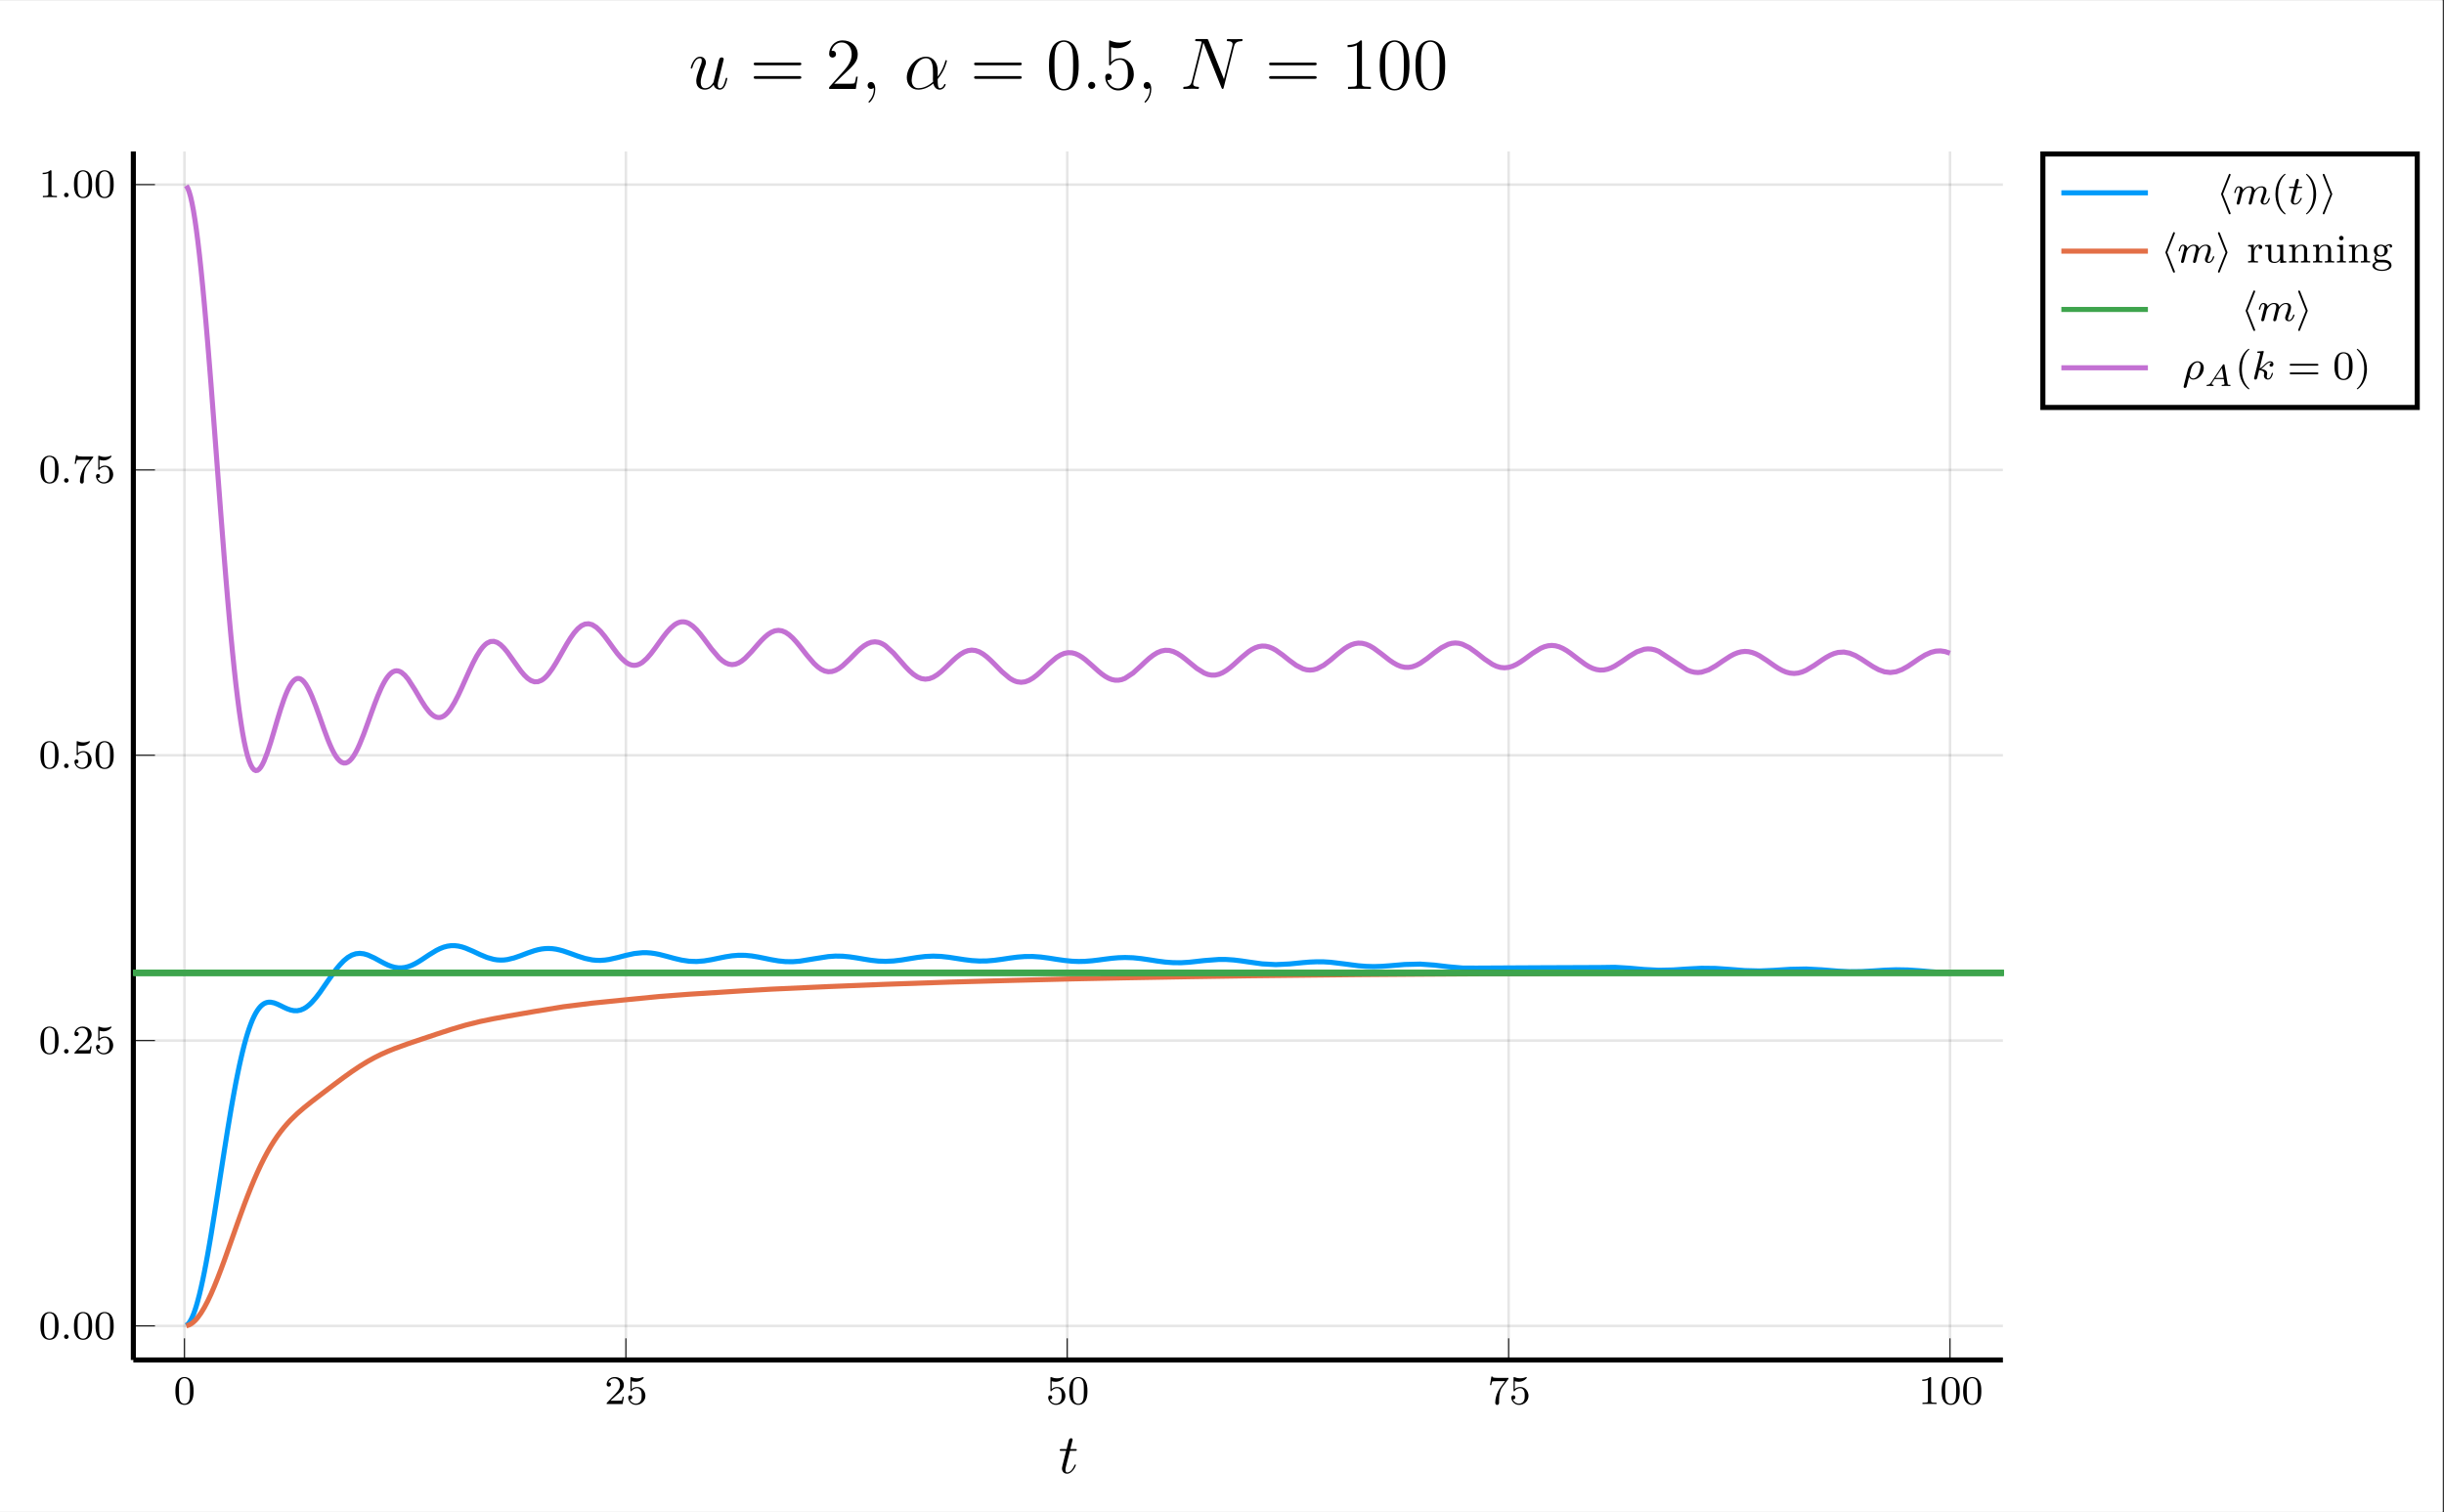 <?xml version="1.0" encoding="UTF-8"?>
<svg xmlns="http://www.w3.org/2000/svg" xmlns:xlink="http://www.w3.org/1999/xlink" width="479.711pt" height="296.926pt" viewBox="0 0 479.711 296.926" version="1.2">
<rect x="0" y="0" width="479.711" height="296.926" fill="#333333" stroke="none"/>
<defs>
<g>
<symbol overflow="visible" id="glyph-1683830615897421-0-0">
<path style="stroke:none;" d=""/>
</symbol>
<symbol overflow="visible" id="glyph-1683830615897421-0-1">
<path style="stroke:none;" d="M 3.891 -2.547 C 3.891 -3.391 3.812 -3.906 3.547 -4.422 C 3.203 -5.125 2.547 -5.297 2.109 -5.297 C 1.109 -5.297 0.734 -4.547 0.625 -4.328 C 0.344 -3.75 0.328 -2.953 0.328 -2.547 C 0.328 -2.016 0.344 -1.219 0.734 -0.578 C 1.094 0.016 1.688 0.172 2.109 0.172 C 2.5 0.172 3.172 0.047 3.578 -0.734 C 3.875 -1.312 3.891 -2.031 3.891 -2.547 Z M 2.109 -0.062 C 1.844 -0.062 1.297 -0.188 1.125 -1.016 C 1.031 -1.469 1.031 -2.219 1.031 -2.641 C 1.031 -3.188 1.031 -3.75 1.125 -4.188 C 1.297 -5 1.906 -5.078 2.109 -5.078 C 2.375 -5.078 2.938 -4.938 3.094 -4.219 C 3.188 -3.781 3.188 -3.172 3.188 -2.641 C 3.188 -2.172 3.188 -1.453 3.094 -1 C 2.922 -0.172 2.375 -0.062 2.109 -0.062 Z M 2.109 -0.062 "/>
</symbol>
<symbol overflow="visible" id="glyph-1683830615897421-0-2">
<path style="stroke:none;" d="M 2.25 -1.625 C 2.375 -1.75 2.703 -2.016 2.844 -2.125 C 3.328 -2.578 3.797 -3.016 3.797 -3.734 C 3.797 -4.688 3 -5.297 2.016 -5.297 C 1.047 -5.297 0.422 -4.578 0.422 -3.859 C 0.422 -3.469 0.734 -3.422 0.844 -3.422 C 1.016 -3.422 1.266 -3.531 1.266 -3.844 C 1.266 -4.25 0.859 -4.25 0.766 -4.25 C 1 -4.844 1.531 -5.031 1.922 -5.031 C 2.656 -5.031 3.047 -4.406 3.047 -3.734 C 3.047 -2.906 2.469 -2.297 1.516 -1.344 L 0.516 -0.297 C 0.422 -0.219 0.422 -0.203 0.422 0 L 3.562 0 L 3.797 -1.422 L 3.547 -1.422 C 3.531 -1.266 3.469 -0.875 3.375 -0.719 C 3.328 -0.656 2.719 -0.656 2.594 -0.656 L 1.172 -0.656 Z M 2.25 -1.625 "/>
</symbol>
<symbol overflow="visible" id="glyph-1683830615897421-0-3">
<path style="stroke:none;" d="M 1.109 -4.484 C 1.219 -4.453 1.531 -4.359 1.875 -4.359 C 2.875 -4.359 3.469 -5.062 3.469 -5.188 C 3.469 -5.281 3.422 -5.297 3.375 -5.297 C 3.359 -5.297 3.344 -5.297 3.281 -5.266 C 2.969 -5.141 2.594 -5.047 2.172 -5.047 C 1.703 -5.047 1.312 -5.156 1.062 -5.266 C 0.984 -5.297 0.969 -5.297 0.953 -5.297 C 0.859 -5.297 0.859 -5.219 0.859 -5.062 L 0.859 -2.734 C 0.859 -2.594 0.859 -2.5 0.984 -2.5 C 1.047 -2.5 1.062 -2.531 1.109 -2.594 C 1.203 -2.703 1.5 -3.109 2.188 -3.109 C 2.625 -3.109 2.844 -2.75 2.922 -2.594 C 3.047 -2.312 3.062 -1.938 3.062 -1.641 C 3.062 -1.344 3.062 -0.906 2.844 -0.562 C 2.688 -0.312 2.359 -0.078 1.938 -0.078 C 1.422 -0.078 0.922 -0.391 0.734 -0.922 C 0.75 -0.906 0.812 -0.906 0.812 -0.906 C 1.031 -0.906 1.219 -1.047 1.219 -1.297 C 1.219 -1.594 0.984 -1.703 0.828 -1.703 C 0.672 -1.703 0.422 -1.625 0.422 -1.281 C 0.422 -0.562 1.047 0.172 1.953 0.172 C 2.953 0.172 3.797 -0.609 3.797 -1.594 C 3.797 -2.516 3.125 -3.344 2.188 -3.344 C 1.797 -3.344 1.422 -3.219 1.109 -2.938 Z M 1.109 -4.484 "/>
</symbol>
<symbol overflow="visible" id="glyph-1683830615897421-0-4">
<path style="stroke:none;" d="M 4.031 -4.859 C 4.109 -4.938 4.109 -4.953 4.109 -5.125 L 2.078 -5.125 C 1.875 -5.125 1.641 -5.141 1.438 -5.156 C 1.016 -5.188 1.016 -5.266 0.984 -5.391 L 0.734 -5.391 L 0.469 -3.703 L 0.719 -3.703 C 0.734 -3.828 0.828 -4.375 0.938 -4.438 C 1.016 -4.484 1.625 -4.484 1.734 -4.484 L 3.422 -4.484 L 2.609 -3.375 C 1.703 -2.172 1.5 -0.906 1.5 -0.281 C 1.5 -0.203 1.5 0.172 1.875 0.172 C 2.25 0.172 2.25 -0.188 2.25 -0.281 L 2.25 -0.672 C 2.25 -1.812 2.453 -2.75 2.844 -3.281 Z M 4.031 -4.859 "/>
</symbol>
<symbol overflow="visible" id="glyph-1683830615897421-0-5">
<path style="stroke:none;" d="M 2.5 -5.078 C 2.5 -5.297 2.484 -5.297 2.266 -5.297 C 1.938 -4.984 1.516 -4.797 0.766 -4.797 L 0.766 -4.531 C 0.984 -4.531 1.406 -4.531 1.875 -4.734 L 1.875 -0.656 C 1.875 -0.359 1.844 -0.266 1.094 -0.266 L 0.812 -0.266 L 0.812 0 C 1.141 -0.031 1.828 -0.031 2.188 -0.031 C 2.547 -0.031 3.234 -0.031 3.562 0 L 3.562 -0.266 L 3.281 -0.266 C 2.531 -0.266 2.5 -0.359 2.5 -0.656 Z M 2.5 -5.078 "/>
</symbol>
<symbol overflow="visible" id="glyph-1683830615897421-0-6">
<path style="stroke:none;" d="M 2.656 1.984 C 2.719 1.984 2.812 1.984 2.812 1.891 C 2.812 1.859 2.812 1.859 2.703 1.75 C 1.609 0.719 1.344 -0.75 1.344 -1.984 C 1.344 -4.281 2.281 -5.359 2.688 -5.734 C 2.812 -5.828 2.812 -5.844 2.812 -5.875 C 2.812 -5.922 2.781 -5.969 2.703 -5.969 C 2.578 -5.969 2.172 -5.562 2.109 -5.5 C 1.047 -4.375 0.828 -2.953 0.828 -1.984 C 0.828 -0.203 1.562 1.234 2.656 1.984 Z M 2.656 1.984 "/>
</symbol>
<symbol overflow="visible" id="glyph-1683830615897421-0-7">
<path style="stroke:none;" d="M 2.469 -1.984 C 2.469 -2.75 2.328 -3.656 1.844 -4.594 C 1.453 -5.328 0.719 -5.969 0.578 -5.969 C 0.5 -5.969 0.484 -5.922 0.484 -5.875 C 0.484 -5.844 0.484 -5.828 0.578 -5.734 C 1.688 -4.672 1.938 -3.219 1.938 -1.984 C 1.938 0.297 1 1.375 0.594 1.75 C 0.484 1.844 0.484 1.859 0.484 1.891 C 0.484 1.938 0.5 1.984 0.578 1.984 C 0.703 1.984 1.109 1.578 1.172 1.516 C 2.234 0.391 2.469 -1.031 2.469 -1.984 Z M 2.469 -1.984 "/>
</symbol>
<symbol overflow="visible" id="glyph-1683830615897421-0-8">
<path style="stroke:none;" d="M 5.828 -2.656 C 5.938 -2.656 6.109 -2.656 6.109 -2.844 C 6.109 -3.016 5.906 -3.016 5.797 -3.016 L 0.781 -3.016 C 0.656 -3.016 0.469 -3.016 0.469 -2.844 C 0.469 -2.656 0.625 -2.656 0.75 -2.656 Z M 5.797 -0.969 C 5.906 -0.969 6.109 -0.969 6.109 -1.141 C 6.109 -1.328 5.938 -1.328 5.828 -1.328 L 0.75 -1.328 C 0.625 -1.328 0.469 -1.328 0.469 -1.141 C 0.469 -0.969 0.656 -0.969 0.781 -0.969 Z M 5.797 -0.969 "/>
</symbol>
<symbol overflow="visible" id="glyph-1683830615897421-1-0">
<path style="stroke:none;" d=""/>
</symbol>
<symbol overflow="visible" id="glyph-1683830615897421-1-1">
<path style="stroke:none;" d="M 1.625 -0.438 C 1.625 -0.703 1.391 -0.891 1.172 -0.891 C 0.922 -0.891 0.734 -0.672 0.734 -0.453 C 0.734 -0.172 0.953 0 1.172 0 C 1.422 0 1.625 -0.203 1.625 -0.438 Z M 1.625 -0.438 "/>
</symbol>
<symbol overflow="visible" id="glyph-1683830615897421-1-2">
<path style="stroke:none;" d="M 1.594 -1.312 C 1.625 -1.422 1.703 -1.734 1.719 -1.844 C 1.75 -1.922 1.797 -2.125 1.812 -2.203 C 1.828 -2.234 2.094 -2.75 2.438 -3.016 C 2.703 -3.234 2.969 -3.297 3.203 -3.297 C 3.484 -3.297 3.656 -3.109 3.656 -2.75 C 3.656 -2.562 3.609 -2.375 3.516 -2.016 C 3.453 -1.812 3.328 -1.281 3.281 -1.062 L 3.156 -0.578 C 3.109 -0.453 3.062 -0.203 3.062 -0.172 C 3.062 0.016 3.219 0.078 3.312 0.078 C 3.453 0.078 3.578 -0.016 3.641 -0.109 C 3.656 -0.156 3.719 -0.438 3.766 -0.594 L 3.938 -1.312 C 3.969 -1.422 4.047 -1.734 4.078 -1.844 C 4.188 -2.281 4.188 -2.281 4.359 -2.547 C 4.625 -2.938 5 -3.297 5.531 -3.297 C 5.828 -3.297 6 -3.125 6 -2.75 C 6 -2.312 5.656 -1.391 5.5 -1.016 C 5.422 -0.812 5.406 -0.75 5.406 -0.594 C 5.406 -0.141 5.781 0.078 6.125 0.078 C 6.906 0.078 7.234 -1.031 7.234 -1.141 C 7.234 -1.219 7.156 -1.25 7.109 -1.25 C 7.016 -1.25 7 -1.188 6.969 -1.109 C 6.781 -0.453 6.453 -0.141 6.141 -0.141 C 6.016 -0.141 5.953 -0.219 5.953 -0.406 C 5.953 -0.594 6.016 -0.766 6.094 -0.969 C 6.219 -1.266 6.562 -2.188 6.562 -2.625 C 6.562 -3.234 6.156 -3.516 5.578 -3.516 C 5.031 -3.516 4.578 -3.234 4.219 -2.734 C 4.156 -3.375 3.641 -3.516 3.234 -3.516 C 2.859 -3.516 2.375 -3.391 1.938 -2.812 C 1.875 -3.297 1.5 -3.516 1.125 -3.516 C 0.844 -3.516 0.641 -3.344 0.516 -3.078 C 0.312 -2.703 0.234 -2.312 0.234 -2.297 C 0.234 -2.219 0.297 -2.188 0.359 -2.188 C 0.469 -2.188 0.469 -2.219 0.531 -2.438 C 0.625 -2.828 0.766 -3.297 1.094 -3.297 C 1.312 -3.297 1.359 -3.094 1.359 -2.922 C 1.359 -2.766 1.312 -2.625 1.25 -2.359 C 1.234 -2.297 1.109 -1.828 1.078 -1.719 L 0.781 -0.516 C 0.75 -0.391 0.703 -0.203 0.703 -0.172 C 0.703 0.016 0.859 0.078 0.969 0.078 C 1.109 0.078 1.234 -0.016 1.281 -0.109 C 1.312 -0.156 1.375 -0.438 1.406 -0.594 Z M 1.594 -1.312 "/>
</symbol>
<symbol overflow="visible" id="glyph-1683830615897421-1-3">
<path style="stroke:none;" d="M 1.766 -3.172 L 2.547 -3.172 C 2.688 -3.172 2.781 -3.172 2.781 -3.328 C 2.781 -3.438 2.688 -3.438 2.547 -3.438 L 1.828 -3.438 L 2.109 -4.562 C 2.141 -4.688 2.141 -4.719 2.141 -4.734 C 2.141 -4.906 2.016 -4.984 1.875 -4.984 C 1.609 -4.984 1.547 -4.766 1.469 -4.406 L 1.219 -3.438 L 0.453 -3.438 C 0.297 -3.438 0.203 -3.438 0.203 -3.281 C 0.203 -3.172 0.297 -3.172 0.438 -3.172 L 1.156 -3.172 L 0.672 -1.266 C 0.625 -1.062 0.562 -0.781 0.562 -0.672 C 0.562 -0.188 0.953 0.078 1.375 0.078 C 2.219 0.078 2.703 -1.047 2.703 -1.141 C 2.703 -1.234 2.641 -1.25 2.594 -1.25 C 2.5 -1.25 2.5 -1.219 2.438 -1.094 C 2.281 -0.703 1.875 -0.141 1.391 -0.141 C 1.234 -0.141 1.125 -0.25 1.125 -0.516 C 1.125 -0.672 1.156 -0.75 1.172 -0.859 Z M 1.766 -3.172 "/>
</symbol>
<symbol overflow="visible" id="glyph-1683830615897421-1-4">
<path style="stroke:none;" d="M 0.297 1.281 C 0.266 1.406 0.266 1.453 0.266 1.469 C 0.266 1.672 0.422 1.719 0.516 1.719 C 0.562 1.719 0.734 1.703 0.844 1.5 C 0.891 1.406 1.047 0.672 1.328 -0.422 C 1.422 -0.25 1.688 0.078 2.172 0.078 C 3.141 0.078 4.219 -0.984 4.219 -2.188 C 4.219 -3.078 3.625 -3.516 3 -3.516 C 2.266 -3.516 1.328 -2.859 1.047 -1.703 Z M 2.156 -0.141 C 1.609 -0.141 1.438 -0.719 1.438 -0.828 C 1.438 -0.859 1.641 -1.672 1.656 -1.734 C 2.016 -3.141 2.766 -3.297 3 -3.297 C 3.375 -3.297 3.594 -2.953 3.594 -2.516 C 3.594 -2.219 3.438 -1.422 3.203 -0.938 C 2.969 -0.484 2.547 -0.141 2.156 -0.141 Z M 2.156 -0.141 "/>
</symbol>
<symbol overflow="visible" id="glyph-1683830615897421-1-5">
<path style="stroke:none;" d="M 2.328 -5.297 C 2.328 -5.312 2.359 -5.406 2.359 -5.422 C 2.359 -5.453 2.328 -5.531 2.234 -5.531 C 2.203 -5.531 1.953 -5.5 1.766 -5.484 L 1.328 -5.453 C 1.141 -5.438 1.062 -5.438 1.062 -5.297 C 1.062 -5.172 1.172 -5.172 1.281 -5.172 C 1.656 -5.172 1.656 -5.125 1.656 -5.062 C 1.656 -5.031 1.656 -5.016 1.625 -4.875 L 0.484 -0.344 C 0.453 -0.219 0.453 -0.172 0.453 -0.172 C 0.453 -0.031 0.562 0.078 0.719 0.078 C 0.984 0.078 1.047 -0.172 1.078 -0.281 C 1.156 -0.625 1.375 -1.469 1.453 -1.797 C 1.891 -1.75 2.438 -1.609 2.438 -1.141 C 2.438 -1.109 2.438 -1.062 2.422 -0.984 C 2.391 -0.891 2.375 -0.766 2.375 -0.734 C 2.375 -0.266 2.719 0.078 3.188 0.078 C 3.516 0.078 3.734 -0.172 3.828 -0.312 C 4.031 -0.609 4.156 -1.094 4.156 -1.141 C 4.156 -1.219 4.094 -1.25 4.031 -1.25 C 3.938 -1.25 3.922 -1.188 3.891 -1.047 C 3.781 -0.672 3.578 -0.141 3.203 -0.141 C 3 -0.141 2.953 -0.312 2.953 -0.531 C 2.953 -0.641 2.953 -0.734 3 -0.922 C 3 -0.953 3.031 -1.078 3.031 -1.156 C 3.031 -1.812 2.219 -1.953 1.812 -2.016 C 2.109 -2.188 2.375 -2.469 2.469 -2.562 C 2.906 -3 3.266 -3.297 3.656 -3.297 C 3.75 -3.297 3.844 -3.266 3.906 -3.188 C 3.484 -3.125 3.484 -2.75 3.484 -2.75 C 3.484 -2.578 3.625 -2.453 3.797 -2.453 C 4.016 -2.453 4.25 -2.625 4.25 -2.953 C 4.25 -3.234 4.062 -3.516 3.656 -3.516 C 3.203 -3.516 2.781 -3.156 2.328 -2.703 C 1.859 -2.25 1.672 -2.172 1.531 -2.109 Z M 2.328 -5.297 "/>
</symbol>
<symbol overflow="visible" id="glyph-1683830615897421-2-0">
<path style="stroke:none;" d=""/>
</symbol>
<symbol overflow="visible" id="glyph-1683830615897421-2-1">
<path style="stroke:none;" d="M 2.25 -4.359 L 3.266 -4.359 C 3.484 -4.359 3.594 -4.359 3.594 -4.578 C 3.594 -4.703 3.484 -4.703 3.297 -4.703 L 2.328 -4.703 C 2.719 -6.25 2.781 -6.469 2.781 -6.531 C 2.781 -6.719 2.656 -6.828 2.469 -6.828 C 2.438 -6.828 2.125 -6.812 2.031 -6.438 L 1.609 -4.703 L 0.578 -4.703 C 0.359 -4.703 0.25 -4.703 0.25 -4.5 C 0.25 -4.359 0.344 -4.359 0.562 -4.359 L 1.516 -4.359 C 0.734 -1.266 0.688 -1.078 0.688 -0.891 C 0.688 -0.297 1.094 0.125 1.688 0.125 C 2.797 0.125 3.422 -1.469 3.422 -1.562 C 3.422 -1.672 3.344 -1.672 3.297 -1.672 C 3.203 -1.672 3.188 -1.641 3.125 -1.516 C 2.656 -0.375 2.078 -0.125 1.719 -0.125 C 1.484 -0.125 1.375 -0.266 1.375 -0.625 C 1.375 -0.891 1.391 -0.953 1.438 -1.141 Z M 2.25 -4.359 "/>
</symbol>
<symbol overflow="visible" id="glyph-1683830615897421-3-0">
<path style="stroke:none;" d=""/>
</symbol>
<symbol overflow="visible" id="glyph-1683830615897421-3-1">
<path style="stroke:none;" d="M 4.891 -0.828 C 5.078 -0.031 5.766 0.141 6.109 0.141 C 6.562 0.141 6.906 -0.156 7.141 -0.641 C 7.391 -1.156 7.578 -2.016 7.578 -2.047 C 7.578 -2.125 7.516 -2.188 7.438 -2.188 C 7.297 -2.188 7.281 -2.109 7.234 -1.891 C 6.969 -0.906 6.719 -0.141 6.141 -0.141 C 5.703 -0.141 5.703 -0.609 5.703 -0.797 C 5.703 -1.141 5.75 -1.281 5.891 -1.875 C 6 -2.266 6.094 -2.656 6.188 -3.062 L 6.766 -5.391 C 6.875 -5.75 6.875 -5.781 6.875 -5.828 C 6.875 -6.031 6.703 -6.188 6.484 -6.188 C 6.062 -6.188 5.969 -5.828 5.875 -5.469 C 5.734 -4.906 4.969 -1.828 4.859 -1.312 C 4.844 -1.312 4.281 -0.141 3.234 -0.141 C 2.5 -0.141 2.359 -0.781 2.359 -1.312 C 2.359 -2.141 2.75 -3.281 3.125 -4.25 C 3.297 -4.703 3.375 -4.891 3.375 -5.172 C 3.375 -5.797 2.922 -6.328 2.234 -6.328 C 0.922 -6.328 0.391 -4.25 0.391 -4.125 C 0.391 -4.078 0.438 -4 0.547 -4 C 0.672 -4 0.688 -4.062 0.75 -4.266 C 1.094 -5.5 1.656 -6.031 2.188 -6.031 C 2.344 -6.031 2.562 -6.031 2.562 -5.562 C 2.562 -5.188 2.406 -4.781 2.188 -4.234 C 1.562 -2.531 1.484 -1.984 1.484 -1.547 C 1.484 -0.094 2.594 0.141 3.188 0.141 C 4.109 0.141 4.609 -0.484 4.891 -0.828 Z M 4.891 -0.828 "/>
</symbol>
<symbol overflow="visible" id="glyph-1683830615897421-3-2">
<path style="stroke:none;" d="M 6.641 -3.625 C 6.641 -5.016 5.859 -6.328 4.328 -6.328 C 2.453 -6.328 0.578 -4.281 0.578 -2.234 C 0.578 -0.984 1.344 0.141 2.812 0.141 C 3.703 0.141 4.766 -0.203 5.781 -1.062 C 5.984 -0.266 6.422 0.141 7.047 0.141 C 7.812 0.141 8.203 -0.656 8.203 -0.844 C 8.203 -0.969 8.109 -0.969 8.062 -0.969 C 7.953 -0.969 7.938 -0.938 7.891 -0.812 C 7.766 -0.453 7.438 -0.141 7.078 -0.141 C 6.641 -0.141 6.641 -1.062 6.641 -1.938 C 8.109 -3.688 8.453 -5.5 8.453 -5.516 C 8.453 -5.641 8.328 -5.641 8.297 -5.641 C 8.156 -5.641 8.141 -5.594 8.094 -5.328 C 7.906 -4.703 7.531 -3.578 6.641 -2.406 Z M 5.734 -1.406 C 4.469 -0.266 3.344 -0.141 2.844 -0.141 C 1.828 -0.141 1.531 -1.047 1.531 -1.719 C 1.531 -2.344 1.844 -3.797 2.297 -4.594 C 2.891 -5.594 3.688 -6.031 4.328 -6.031 C 5.719 -6.031 5.719 -4.219 5.719 -3.016 C 5.719 -2.656 5.703 -2.281 5.703 -1.922 C 5.703 -1.641 5.719 -1.562 5.734 -1.406 Z M 5.734 -1.406 "/>
</symbol>
<symbol overflow="visible" id="glyph-1683830615897421-3-3">
<path style="stroke:none;" d="M 2.641 -0.688 C 2.641 -1.109 2.297 -1.391 1.953 -1.391 C 1.531 -1.391 1.25 -1.047 1.25 -0.703 C 1.25 -0.281 1.594 0 1.938 0 C 2.359 0 2.641 -0.344 2.641 -0.688 Z M 2.641 -0.688 "/>
</symbol>
<symbol overflow="visible" id="glyph-1683830615897421-3-4">
<path style="stroke:none;" d="M 10.609 -8.297 C 10.766 -8.906 11 -9.344 12.094 -9.375 C 12.141 -9.375 12.312 -9.391 12.312 -9.641 C 12.312 -9.797 12.172 -9.797 12.125 -9.797 C 11.828 -9.797 11.109 -9.766 10.812 -9.766 L 10.125 -9.766 C 9.922 -9.766 9.672 -9.797 9.469 -9.797 C 9.375 -9.797 9.203 -9.797 9.203 -9.531 C 9.203 -9.375 9.328 -9.375 9.422 -9.375 C 10.281 -9.359 10.344 -9.016 10.344 -8.766 C 10.344 -8.641 10.328 -8.594 10.281 -8.391 L 8.656 -1.922 L 5.594 -9.547 C 5.5 -9.781 5.484 -9.797 5.156 -9.797 L 3.406 -9.797 C 3.125 -9.797 3 -9.797 3 -9.531 C 3 -9.375 3.094 -9.375 3.375 -9.375 C 3.438 -9.375 4.281 -9.375 4.281 -9.25 C 4.281 -9.219 4.266 -9.109 4.25 -9.062 L 2.344 -1.469 C 2.172 -0.766 1.828 -0.453 0.875 -0.422 C 0.797 -0.422 0.656 -0.406 0.656 -0.141 C 0.656 0 0.797 0 0.844 0 C 1.141 0 1.859 -0.031 2.156 -0.031 L 2.844 -0.031 C 3.047 -0.031 3.281 0 3.484 0 C 3.578 0 3.75 0 3.75 -0.266 C 3.75 -0.406 3.594 -0.422 3.547 -0.422 C 3.062 -0.438 2.609 -0.516 2.609 -1.031 C 2.609 -1.141 2.641 -1.281 2.672 -1.391 L 4.609 -9.062 C 4.688 -8.922 4.688 -8.891 4.75 -8.766 L 8.156 -0.266 C 8.234 -0.094 8.266 0 8.391 0 C 8.531 0 8.547 -0.047 8.609 -0.281 Z M 10.609 -8.297 "/>
</symbol>
<symbol overflow="visible" id="glyph-1683830615897421-4-0">
<path style="stroke:none;" d=""/>
</symbol>
<symbol overflow="visible" id="glyph-1683830615897421-4-1">
<path style="stroke:none;" d="M 9.688 -4.641 C 9.891 -4.641 10.141 -4.641 10.141 -4.906 C 10.141 -5.172 9.891 -5.172 9.688 -5.172 L 1.234 -5.172 C 1.031 -5.172 0.781 -5.172 0.781 -4.922 C 0.781 -4.641 1.016 -4.641 1.234 -4.641 Z M 9.688 -1.984 C 9.891 -1.984 10.141 -1.984 10.141 -2.234 C 10.141 -2.516 9.891 -2.516 9.688 -2.516 L 1.234 -2.516 C 1.031 -2.516 0.781 -2.516 0.781 -2.25 C 0.781 -1.984 1.016 -1.984 1.234 -1.984 Z M 9.688 -1.984 "/>
</symbol>
<symbol overflow="visible" id="glyph-1683830615897421-4-2">
<path style="stroke:none;" d="M 6.312 -2.406 L 6 -2.406 C 5.953 -2.172 5.844 -1.375 5.688 -1.141 C 5.594 -1.016 4.781 -1.016 4.344 -1.016 L 1.688 -1.016 C 2.078 -1.344 2.953 -2.266 3.328 -2.609 C 5.516 -4.625 6.312 -5.359 6.312 -6.781 C 6.312 -8.438 5 -9.531 3.344 -9.531 C 1.672 -9.531 0.703 -8.125 0.703 -6.891 C 0.703 -6.156 1.328 -6.156 1.375 -6.156 C 1.672 -6.156 2.047 -6.375 2.047 -6.828 C 2.047 -7.234 1.781 -7.5 1.375 -7.5 C 1.25 -7.5 1.219 -7.5 1.172 -7.484 C 1.453 -8.469 2.219 -9.125 3.156 -9.125 C 4.375 -9.125 5.125 -8.109 5.125 -6.781 C 5.125 -5.562 4.422 -4.5 3.594 -3.578 L 0.703 -0.344 L 0.703 0 L 5.938 0 Z M 6.312 -2.406 "/>
</symbol>
<symbol overflow="visible" id="glyph-1683830615897421-4-3">
<path style="stroke:none;" d="M 6.422 -4.594 C 6.422 -5.781 6.359 -6.938 5.844 -8.031 C 5.25 -9.219 4.219 -9.531 3.516 -9.531 C 2.688 -9.531 1.656 -9.125 1.141 -7.938 C 0.734 -7.031 0.594 -6.141 0.594 -4.594 C 0.594 -3.203 0.688 -2.156 1.203 -1.141 C 1.766 -0.047 2.75 0.297 3.5 0.297 C 4.75 0.297 5.469 -0.438 5.875 -1.281 C 6.391 -2.359 6.422 -3.766 6.422 -4.594 Z M 3.5 0.016 C 3.047 0.016 2.109 -0.25 1.844 -1.812 C 1.672 -2.672 1.672 -3.766 1.672 -4.766 C 1.672 -5.938 1.672 -7 1.906 -7.844 C 2.156 -8.812 2.891 -9.25 3.5 -9.25 C 4.047 -9.25 4.875 -8.922 5.156 -7.688 C 5.328 -6.875 5.328 -5.734 5.328 -4.766 C 5.328 -3.797 5.328 -2.719 5.172 -1.844 C 4.906 -0.266 4 0.016 3.5 0.016 Z M 3.5 0.016 "/>
</symbol>
<symbol overflow="visible" id="glyph-1683830615897421-4-4">
<path style="stroke:none;" d="M 1.844 -8.219 C 2.453 -8.016 2.953 -8 3.109 -8 C 4.734 -8 5.766 -9.188 5.766 -9.391 C 5.766 -9.453 5.734 -9.531 5.656 -9.531 C 5.625 -9.531 5.594 -9.531 5.469 -9.469 C 4.656 -9.125 3.969 -9.078 3.594 -9.078 C 2.656 -9.078 1.984 -9.359 1.703 -9.484 C 1.609 -9.531 1.578 -9.531 1.562 -9.531 C 1.453 -9.531 1.453 -9.438 1.453 -9.203 L 1.453 -4.953 C 1.453 -4.688 1.453 -4.609 1.625 -4.609 C 1.688 -4.609 1.703 -4.625 1.844 -4.797 C 2.25 -5.375 2.922 -5.719 3.641 -5.719 C 4.406 -5.719 4.781 -5.016 4.891 -4.781 C 5.141 -4.219 5.156 -3.516 5.156 -2.969 C 5.156 -2.422 5.156 -1.609 4.75 -0.969 C 4.438 -0.438 3.875 -0.094 3.234 -0.094 C 2.297 -0.094 1.359 -0.734 1.109 -1.781 C 1.172 -1.75 1.266 -1.734 1.328 -1.734 C 1.578 -1.734 1.969 -1.875 1.969 -2.359 C 1.969 -2.766 1.688 -3 1.328 -3 C 1.078 -3 0.703 -2.875 0.703 -2.312 C 0.703 -1.094 1.672 0.297 3.266 0.297 C 4.891 0.297 6.312 -1.062 6.312 -2.891 C 6.312 -4.594 5.156 -6.016 3.656 -6.016 C 2.844 -6.016 2.203 -5.656 1.844 -5.25 Z M 1.844 -8.219 "/>
</symbol>
<symbol overflow="visible" id="glyph-1683830615897421-4-5">
<path style="stroke:none;" d="M 4.125 -9.188 C 4.125 -9.531 4.125 -9.531 3.844 -9.531 C 3.5 -9.156 2.781 -8.625 1.312 -8.625 L 1.312 -8.203 C 1.641 -8.203 2.359 -8.203 3.141 -8.578 L 3.141 -1.109 C 3.141 -0.594 3.094 -0.422 1.844 -0.422 L 1.391 -0.422 L 1.391 0 C 1.781 -0.031 3.172 -0.031 3.641 -0.031 C 4.109 -0.031 5.5 -0.031 5.875 0 L 5.875 -0.422 L 5.438 -0.422 C 4.172 -0.422 4.125 -0.594 4.125 -1.109 Z M 4.125 -9.188 "/>
</symbol>
<symbol overflow="visible" id="glyph-1683830615897421-5-0">
<path style="stroke:none;" d=""/>
</symbol>
<symbol overflow="visible" id="glyph-1683830615897421-5-1">
<path style="stroke:none;" d="M 2.719 0.062 C 2.719 -0.812 2.422 -1.359 1.875 -1.359 C 1.484 -1.359 1.219 -1.047 1.219 -0.688 C 1.219 -0.312 1.484 0 1.891 0 C 2.109 0 2.266 -0.094 2.344 -0.172 C 2.391 -0.203 2.406 -0.203 2.406 -0.203 C 2.406 -0.203 2.438 -0.016 2.438 0.062 C 2.438 0.953 2.078 1.781 1.469 2.422 C 1.406 2.469 1.391 2.5 1.391 2.547 C 1.391 2.625 1.469 2.688 1.531 2.688 C 1.656 2.688 2.719 1.656 2.719 0.062 Z M 2.719 0.062 "/>
</symbol>
<symbol overflow="visible" id="glyph-1683830615897421-6-0">
<path style="stroke:none;" d=""/>
</symbol>
<symbol overflow="visible" id="glyph-1683830615897421-6-1">
<path style="stroke:none;" d="M 2.766 -5.641 C 2.812 -5.75 2.812 -5.766 2.812 -5.797 C 2.812 -5.891 2.734 -5.969 2.625 -5.969 C 2.516 -5.969 2.469 -5.891 2.438 -5.797 L 0.984 -2.141 C 0.938 -2.047 0.938 -2.031 0.938 -1.984 C 0.938 -1.953 0.938 -1.938 0.984 -1.844 L 2.422 1.797 C 2.484 1.922 2.531 1.984 2.625 1.984 C 2.734 1.984 2.812 1.906 2.812 1.812 C 2.812 1.781 2.812 1.766 2.766 1.656 L 1.312 -1.984 Z M 2.766 -5.641 "/>
</symbol>
<symbol overflow="visible" id="glyph-1683830615897421-6-2">
<path style="stroke:none;" d="M 2.297 -1.844 C 2.344 -1.938 2.344 -1.953 2.344 -1.984 C 2.344 -2.031 2.344 -2.047 2.297 -2.141 L 0.859 -5.781 C 0.812 -5.906 0.75 -5.969 0.656 -5.969 C 0.547 -5.969 0.469 -5.891 0.469 -5.797 C 0.469 -5.766 0.469 -5.75 0.516 -5.641 L 1.969 -1.984 L 0.516 1.656 C 0.469 1.766 0.469 1.781 0.469 1.812 C 0.469 1.906 0.547 1.984 0.656 1.984 C 0.766 1.984 0.812 1.906 0.844 1.812 Z M 2.297 -1.844 "/>
</symbol>
<symbol overflow="visible" id="glyph-1683830615897421-7-0">
<path style="stroke:none;" d=""/>
</symbol>
<symbol overflow="visible" id="glyph-1683830615897421-7-1">
<path style="stroke:none;" d="M 3.062 -3.016 C 3.062 -3.297 2.812 -3.516 2.453 -3.516 C 1.938 -3.516 1.578 -3.125 1.422 -2.672 L 1.406 -2.672 L 1.406 -3.516 L 0.281 -3.422 L 0.281 -3.156 C 0.828 -3.156 0.891 -3.109 0.891 -2.719 L 0.891 -0.625 C 0.891 -0.266 0.781 -0.266 0.281 -0.266 L 0.281 0 C 0.594 -0.031 1.031 -0.031 1.219 -0.031 C 1.688 -0.031 1.703 -0.031 2.219 0 L 2.219 -0.266 L 2.062 -0.266 C 1.484 -0.266 1.469 -0.344 1.469 -0.641 L 1.469 -1.812 C 1.469 -2.422 1.719 -3.281 2.484 -3.297 C 2.438 -3.266 2.344 -3.203 2.344 -3.016 C 2.344 -2.766 2.547 -2.656 2.703 -2.656 C 2.891 -2.656 3.062 -2.781 3.062 -3.016 Z M 3.062 -3.016 "/>
</symbol>
<symbol overflow="visible" id="glyph-1683830615897421-7-2">
<path style="stroke:none;" d="M 4.484 0 L 4.484 -0.266 C 3.938 -0.266 3.875 -0.312 3.875 -0.703 L 3.875 -3.516 L 2.656 -3.422 L 2.656 -3.156 C 3.203 -3.156 3.266 -3.109 3.266 -2.719 L 3.266 -1.328 C 3.266 -0.641 2.859 -0.141 2.25 -0.141 C 1.562 -0.141 1.531 -0.484 1.531 -0.891 L 1.531 -3.516 L 0.328 -3.422 L 0.328 -3.156 C 0.938 -3.156 0.938 -3.141 0.938 -2.438 L 0.938 -1.234 C 0.938 -0.656 0.938 0.078 2.203 0.078 C 2.953 0.078 3.25 -0.5 3.281 -0.562 L 3.297 -0.562 L 3.297 0.078 Z M 4.484 0 "/>
</symbol>
<symbol overflow="visible" id="glyph-1683830615897421-7-3">
<path style="stroke:none;" d="M 4.484 0 L 4.484 -0.266 C 3.969 -0.266 3.875 -0.266 3.875 -0.625 L 3.875 -2.422 C 3.875 -3.078 3.562 -3.516 2.734 -3.516 C 1.938 -3.516 1.578 -2.938 1.484 -2.75 L 1.484 -3.516 L 0.328 -3.422 L 0.328 -3.156 C 0.875 -3.156 0.938 -3.109 0.938 -2.719 L 0.938 -0.625 C 0.938 -0.266 0.844 -0.266 0.328 -0.266 L 0.328 0 C 0.672 -0.031 1.016 -0.031 1.234 -0.031 C 1.469 -0.031 1.797 -0.031 2.141 0 L 2.141 -0.266 C 1.641 -0.266 1.531 -0.266 1.531 -0.625 L 1.531 -2.062 C 1.531 -2.906 2.172 -3.297 2.656 -3.297 C 3.141 -3.297 3.266 -2.953 3.266 -2.453 L 3.266 -0.625 C 3.266 -0.266 3.172 -0.266 2.656 -0.266 L 2.656 0 C 3 -0.031 3.359 -0.031 3.562 -0.031 C 3.797 -0.031 4.141 -0.031 4.484 0 Z M 4.484 0 "/>
</symbol>
<symbol overflow="visible" id="glyph-1683830615897421-7-4">
<path style="stroke:none;" d="M 2.078 0 L 2.078 -0.266 C 1.547 -0.266 1.516 -0.297 1.516 -0.609 L 1.516 -3.516 L 0.359 -3.422 L 0.359 -3.156 C 0.875 -3.156 0.938 -3.109 0.938 -2.719 L 0.938 -0.625 C 0.938 -0.266 0.844 -0.266 0.328 -0.266 L 0.328 0 C 0.641 -0.031 1.094 -0.031 1.219 -0.031 C 1.312 -0.031 1.797 -0.031 2.078 0 Z M 1.625 -4.797 C 1.625 -5.062 1.406 -5.25 1.172 -5.25 C 0.953 -5.25 0.734 -5.062 0.734 -4.797 C 0.734 -4.562 0.922 -4.359 1.172 -4.359 C 1.422 -4.359 1.625 -4.562 1.625 -4.797 Z M 1.625 -4.797 "/>
</symbol>
<symbol overflow="visible" id="glyph-1683830615897421-7-5">
<path style="stroke:none;" d="M 4.109 -3.203 C 4.109 -3.328 4 -3.609 3.656 -3.609 C 3.516 -3.609 3.125 -3.562 2.766 -3.234 C 2.562 -3.375 2.25 -3.516 1.875 -3.516 C 1.094 -3.516 0.516 -2.969 0.516 -2.344 C 0.516 -1.969 0.719 -1.688 0.891 -1.531 C 0.703 -1.328 0.641 -1.078 0.641 -0.891 C 0.641 -0.562 0.812 -0.312 0.984 -0.172 C 0.562 -0.062 0.234 0.25 0.234 0.609 C 0.234 1.188 1.062 1.641 2.109 1.641 C 3.109 1.641 3.984 1.234 3.984 0.594 C 3.984 0.172 3.734 -0.172 3.469 -0.297 C 3 -0.547 2.609 -0.547 1.828 -0.547 L 1.375 -0.547 C 1.125 -0.578 0.938 -0.781 0.938 -1.078 C 0.938 -1.266 0.984 -1.344 1.031 -1.406 C 1.375 -1.219 1.688 -1.172 1.875 -1.172 C 2.656 -1.172 3.25 -1.719 3.25 -2.344 C 3.25 -2.641 3.109 -2.906 2.922 -3.109 C 3.031 -3.203 3.297 -3.375 3.688 -3.375 C 3.656 -3.359 3.609 -3.312 3.609 -3.188 C 3.609 -3.047 3.719 -2.938 3.859 -2.938 C 3.969 -2.938 4.109 -3.016 4.109 -3.203 Z M 2.609 -2.344 C 2.609 -2.047 2.578 -1.844 2.453 -1.688 C 2.281 -1.453 2.031 -1.406 1.875 -1.406 C 1.141 -1.406 1.141 -2.172 1.141 -2.344 C 1.141 -2.641 1.172 -2.844 1.297 -3 C 1.438 -3.188 1.656 -3.281 1.875 -3.281 C 2.609 -3.281 2.609 -2.516 2.609 -2.344 Z M 3.516 0.609 C 3.516 1.031 2.906 1.406 2.109 1.406 C 1.312 1.406 0.703 1.031 0.703 0.609 C 0.703 0.438 0.844 -0.031 1.484 -0.031 L 2.25 -0.031 C 2.469 -0.031 3.516 -0.031 3.516 0.609 Z M 3.516 0.609 "/>
</symbol>
<symbol overflow="visible" id="glyph-1683830615897421-8-0">
<path style="stroke:none;" d=""/>
</symbol>
<symbol overflow="visible" id="glyph-1683830615897421-8-1">
<path style="stroke:none;" d="M 1.344 -0.734 C 1.125 -0.375 0.922 -0.266 0.578 -0.234 C 0.5 -0.234 0.438 -0.234 0.438 -0.094 C 0.438 -0.031 0.484 0 0.516 0 C 0.688 0 0.891 -0.031 1.062 -0.031 C 1.203 -0.031 1.547 0 1.688 0 C 1.766 0 1.828 -0.031 1.828 -0.156 C 1.828 -0.234 1.75 -0.234 1.719 -0.234 C 1.578 -0.25 1.453 -0.281 1.453 -0.406 C 1.453 -0.484 1.516 -0.578 1.531 -0.625 L 2.016 -1.359 L 3.812 -1.359 L 3.969 -0.391 C 3.969 -0.234 3.625 -0.234 3.562 -0.234 C 3.484 -0.234 3.391 -0.234 3.391 -0.094 C 3.391 -0.062 3.422 0 3.5 0 C 3.672 0 4.109 -0.031 4.297 -0.031 C 4.406 -0.031 4.531 -0.016 4.641 -0.016 C 4.766 -0.016 4.891 0 5.016 0 C 5.047 0 5.141 0 5.141 -0.156 C 5.141 -0.234 5.062 -0.234 4.969 -0.234 C 4.609 -0.234 4.594 -0.281 4.578 -0.438 L 3.969 -4.094 C 3.953 -4.203 3.953 -4.266 3.812 -4.266 C 3.688 -4.266 3.656 -4.219 3.609 -4.125 Z M 2.172 -1.594 L 3.469 -3.531 L 3.781 -1.594 Z M 2.172 -1.594 "/>
</symbol>
</g>
<clipPath id="clip-1683830615897421-1">
  <path d="M 0 0.051 L 479.422 0.051 L 479.422 296.801 L 0 296.801 Z M 0 0.051 "/>
</clipPath>
<clipPath id="clip-1683830615897421-2">
  <path d="M 26.172 171 L 393.281 171 L 393.281 266.996 L 26.172 266.996 Z M 26.172 171 "/>
</clipPath>
<clipPath id="clip-1683830615897421-3">
  <path d="M 26.172 176 L 393.281 176 L 393.281 266.996 L 26.172 266.996 Z M 26.172 176 "/>
</clipPath>
<clipPath id="clip-1683830615897421-4">
  <path d="M 26.172 190 L 393.281 190 L 393.281 192 L 26.172 192 Z M 26.172 190 "/>
</clipPath>
<clipPath id="clip-1683830615897421-5">
  <path d="M 26.172 29.637 L 393.281 29.637 L 393.281 166 L 26.172 166 Z M 26.172 29.637 "/>
</clipPath>
</defs>
<g id="surface1">
<g clip-path="url(#clip-1683830615897421-1)" clip-rule="nonzero">
<path style=" stroke:none;fill-rule:nonzero;fill:rgb(100%,100%,100%);fill-opacity:1;" d="M 0 296.801 L 479.422 296.801 L 479.422 0.051 L 0 0.051 Z M 0 296.801 "/>
<path style=" stroke:none;fill-rule:nonzero;fill:rgb(100%,100%,100%);fill-opacity:1;" d="M 0 296.805 L 0 0.051 L 479.426 0.051 L 479.426 296.805 Z M 0 296.805 "/>
</g>
<path style=" stroke:none;fill-rule:nonzero;fill:rgb(100%,100%,100%);fill-opacity:1;" d="M 26.172 266.996 L 393.281 266.996 L 393.281 29.637 L 26.172 29.637 Z M 26.172 266.996 "/>
<path style="fill:none;stroke-width:0.498;stroke-linecap:butt;stroke-linejoin:miter;stroke:rgb(0%,0%,0%);stroke-opacity:0.1;stroke-miterlimit:10;" d="M 10.048 0 L 10.048 237.503 M 96.772 0 L 96.772 237.503 M 183.492 0 L 183.492 237.503 M 270.212 0 L 270.212 237.503 M 356.932 0 L 356.932 237.503 " transform="matrix(0.999,0,0,-0.999,26.173,266.997)"/>
<path style="fill:none;stroke-width:0.498;stroke-linecap:butt;stroke-linejoin:miter;stroke:rgb(0%,0%,0%);stroke-opacity:0.1;stroke-miterlimit:10;" d="M -0.001 6.692 L 367.329 6.692 M -0.001 62.765 L 367.329 62.765 M -0.001 118.838 L 367.329 118.838 M -0.001 174.91 L 367.329 174.91 M -0.001 230.983 L 367.329 230.983 " transform="matrix(0.999,0,0,-0.999,26.173,266.997)"/>
<path style="fill:none;stroke-width:0.199;stroke-linecap:butt;stroke-linejoin:miter;stroke:rgb(0%,0%,0%);stroke-opacity:1;stroke-miterlimit:10;" d="M 10.048 0 L 10.048 4.253 M 96.772 0 L 96.772 4.253 M 183.492 0 L 183.492 4.253 M 270.212 0 L 270.212 4.253 M 356.932 0 L 356.932 4.253 " transform="matrix(0.999,0,0,-0.999,26.173,266.997)"/>
<path style="fill:none;stroke-width:0.199;stroke-linecap:butt;stroke-linejoin:miter;stroke:rgb(0%,0%,0%);stroke-opacity:1;stroke-miterlimit:10;" d="M -0.001 6.692 L 4.251 6.692 M -0.001 62.765 L 4.251 62.765 M -0.001 118.838 L 4.251 118.838 M -0.001 174.91 L 4.251 174.91 M -0.001 230.983 L 4.251 230.983 " transform="matrix(0.999,0,0,-0.999,26.173,266.997)"/>
<path style="fill:none;stroke-width:0.996;stroke-linecap:butt;stroke-linejoin:miter;stroke:rgb(0%,0%,0%);stroke-opacity:1;stroke-miterlimit:10;" d="M -0.001 0 L 367.329 0 " transform="matrix(0.999,0,0,-0.999,26.173,266.997)"/>
<path style="fill:none;stroke-width:0.996;stroke-linecap:butt;stroke-linejoin:miter;stroke:rgb(0%,0%,0%);stroke-opacity:1;stroke-miterlimit:10;" d="M -0.001 0 L -0.001 237.503 " transform="matrix(0.999,0,0,-0.999,26.173,266.997)"/>
<g style="fill:rgb(0%,0%,0%);fill-opacity:1;">
  <use xlink:href="#glyph-1683830615897421-0-1" x="34.1" y="275.647"/>
</g>
<g style="fill:rgb(0%,0%,0%);fill-opacity:1;">
  <use xlink:href="#glyph-1683830615897421-0-2" x="118.653" y="275.647"/>
  <use xlink:href="#glyph-1683830615897421-0-3" x="122.884" y="275.647"/>
</g>
<g style="fill:rgb(0%,0%,0%);fill-opacity:1;">
  <use xlink:href="#glyph-1683830615897421-0-3" x="205.32" y="275.647"/>
  <use xlink:href="#glyph-1683830615897421-0-1" x="209.552" y="275.647"/>
</g>
<g style="fill:rgb(0%,0%,0%);fill-opacity:1;">
  <use xlink:href="#glyph-1683830615897421-0-4" x="291.988" y="275.647"/>
  <use xlink:href="#glyph-1683830615897421-0-3" x="296.22" y="275.647"/>
</g>
<g style="fill:rgb(0%,0%,0%);fill-opacity:1;">
  <use xlink:href="#glyph-1683830615897421-0-5" x="376.54" y="275.647"/>
  <use xlink:href="#glyph-1683830615897421-0-1" x="380.772" y="275.647"/>
  <use xlink:href="#glyph-1683830615897421-0-1" x="385.004" y="275.647"/>
</g>
<g style="fill:rgb(0%,0%,0%);fill-opacity:1;">
  <use xlink:href="#glyph-1683830615897421-0-1" x="7.609" y="262.876"/>
</g>
<g style="fill:rgb(0%,0%,0%);fill-opacity:1;">
  <use xlink:href="#glyph-1683830615897421-1-1" x="11.842" y="262.876"/>
</g>
<g style="fill:rgb(0%,0%,0%);fill-opacity:1;">
  <use xlink:href="#glyph-1683830615897421-0-1" x="14.192" y="262.876"/>
  <use xlink:href="#glyph-1683830615897421-0-1" x="18.424" y="262.876"/>
</g>
<g style="fill:rgb(0%,0%,0%);fill-opacity:1;">
  <use xlink:href="#glyph-1683830615897421-0-1" x="7.609" y="206.838"/>
</g>
<g style="fill:rgb(0%,0%,0%);fill-opacity:1;">
  <use xlink:href="#glyph-1683830615897421-1-1" x="11.842" y="206.838"/>
</g>
<g style="fill:rgb(0%,0%,0%);fill-opacity:1;">
  <use xlink:href="#glyph-1683830615897421-0-2" x="14.192" y="206.838"/>
  <use xlink:href="#glyph-1683830615897421-0-3" x="18.424" y="206.838"/>
</g>
<g style="fill:rgb(0%,0%,0%);fill-opacity:1;">
  <use xlink:href="#glyph-1683830615897421-0-1" x="7.609" y="150.8"/>
</g>
<g style="fill:rgb(0%,0%,0%);fill-opacity:1;">
  <use xlink:href="#glyph-1683830615897421-1-1" x="11.842" y="150.8"/>
</g>
<g style="fill:rgb(0%,0%,0%);fill-opacity:1;">
  <use xlink:href="#glyph-1683830615897421-0-3" x="14.192" y="150.8"/>
  <use xlink:href="#glyph-1683830615897421-0-1" x="18.424" y="150.8"/>
</g>
<g style="fill:rgb(0%,0%,0%);fill-opacity:1;">
  <use xlink:href="#glyph-1683830615897421-0-1" x="7.609" y="94.761"/>
</g>
<g style="fill:rgb(0%,0%,0%);fill-opacity:1;">
  <use xlink:href="#glyph-1683830615897421-1-1" x="11.842" y="94.761"/>
</g>
<g style="fill:rgb(0%,0%,0%);fill-opacity:1;">
  <use xlink:href="#glyph-1683830615897421-0-4" x="14.192" y="94.761"/>
  <use xlink:href="#glyph-1683830615897421-0-3" x="18.424" y="94.761"/>
</g>
<g style="fill:rgb(0%,0%,0%);fill-opacity:1;">
  <use xlink:href="#glyph-1683830615897421-0-5" x="7.609" y="38.724"/>
</g>
<g style="fill:rgb(0%,0%,0%);fill-opacity:1;">
  <use xlink:href="#glyph-1683830615897421-1-1" x="11.842" y="38.724"/>
</g>
<g style="fill:rgb(0%,0%,0%);fill-opacity:1;">
  <use xlink:href="#glyph-1683830615897421-0-1" x="14.192" y="38.724"/>
  <use xlink:href="#glyph-1683830615897421-0-1" x="18.424" y="38.724"/>
</g>
<g clip-path="url(#clip-1683830615897421-2)" clip-rule="nonzero">
<path style="fill:none;stroke-width:0.996;stroke-linecap:butt;stroke-linejoin:miter;stroke:rgb(0%,60.559%,97.87%);stroke-opacity:1;stroke-miterlimit:10;" d="M 10.396 6.782 L 10.677 6.985 L 10.958 7.31 L 11.244 7.747 L 11.525 8.298 L 11.807 8.959 L 12.088 9.733 L 12.229 10.159 L 12.369 10.608 L 12.51 11.085 L 12.651 11.59 L 12.979 12.84 L 13.304 14.212 L 13.632 15.701 L 13.956 17.296 L 14.281 18.988 L 14.609 20.767 L 14.933 22.627 L 15.262 24.55 L 15.911 28.565 L 16.563 32.716 L 17.216 36.929 L 17.869 41.119 L 18.518 45.2 L 19.17 49.108 L 19.499 50.977 L 19.823 52.774 L 20.147 54.502 L 20.476 56.148 L 20.8 57.711 L 21.129 59.188 L 21.453 60.572 L 21.777 61.862 L 22.106 63.054 L 22.43 64.148 L 22.758 65.149 L 23.083 66.048 L 23.407 66.853 L 23.736 67.565 L 24.06 68.182 L 24.388 68.714 L 24.713 69.159 L 25.037 69.523 L 25.365 69.812 L 25.69 70.031 L 26.018 70.183 L 26.343 70.277 L 26.667 70.316 L 26.995 70.308 L 27.648 70.176 L 28.297 69.929 L 28.95 69.621 L 29.602 69.296 L 30.255 69.003 L 30.908 68.772 L 31.557 68.643 L 32.209 68.636 L 32.862 68.768 L 33.515 69.046 L 33.906 69.284 L 34.297 69.574 L 34.687 69.91 L 35.082 70.297 L 35.864 71.192 L 36.65 72.22 L 38.213 74.479 L 39.78 76.683 L 40.566 77.641 L 41.348 78.458 L 42.133 79.103 L 42.915 79.56 L 43.701 79.826 L 44.482 79.908 L 45.268 79.822 L 46.05 79.595 L 47.375 78.993 L 48.7 78.266 L 49.364 77.919 L 50.025 77.606 L 50.689 77.352 L 51.35 77.168 L 52.014 77.066 L 52.675 77.055 L 53.339 77.133 L 54 77.301 L 54.664 77.547 L 55.325 77.864 L 55.989 78.239 L 56.65 78.653 L 58.088 79.607 L 59.531 80.486 L 60.25 80.842 L 60.969 81.124 L 61.688 81.315 L 62.407 81.417 L 63.126 81.425 L 63.846 81.339 L 64.565 81.174 L 65.284 80.936 L 66.726 80.326 L 68.165 79.65 L 69.49 79.103 L 70.819 78.728 L 71.483 78.626 L 72.144 78.587 L 72.808 78.606 L 73.473 78.688 L 74.798 79.009 L 76.127 79.466 L 77.452 79.974 L 78.78 80.428 L 79.492 80.619 L 80.203 80.764 L 80.915 80.846 L 81.626 80.866 L 82.337 80.827 L 83.049 80.729 L 83.76 80.572 L 84.471 80.377 L 85.894 79.888 L 87.317 79.369 L 88.736 78.919 L 90.158 78.622 L 90.983 78.54 L 91.808 78.532 L 92.633 78.591 L 93.457 78.708 L 95.103 79.075 L 96.752 79.509 L 98.402 79.869 L 100.051 80.041 L 100.872 80.041 L 101.697 79.978 L 102.521 79.861 L 103.346 79.697 L 104.812 79.322 L 106.274 78.923 L 107.739 78.579 L 109.205 78.36 L 110.671 78.309 L 112.133 78.427 L 113.598 78.669 L 115.064 78.974 L 116.346 79.232 L 117.632 79.431 L 118.918 79.533 L 120.2 79.521 L 121.486 79.4 L 122.768 79.189 L 124.054 78.931 L 125.34 78.665 L 126.739 78.427 L 128.138 78.286 L 129.541 78.27 L 130.941 78.376 L 133.739 78.837 L 136.542 79.275 L 137.949 79.373 L 139.36 79.349 L 140.767 79.216 L 142.178 79.005 L 143.585 78.763 L 144.992 78.54 L 146.403 78.388 L 147.81 78.341 L 149.37 78.415 L 150.925 78.603 L 152.485 78.857 L 154.041 79.107 L 155.6 79.294 L 157.156 79.365 L 158.715 79.306 L 160.271 79.134 L 161.752 78.907 L 163.234 78.677 L 164.715 78.493 L 166.2 78.403 L 167.682 78.419 L 169.163 78.544 L 170.644 78.743 L 172.126 78.97 L 173.666 79.169 L 175.21 79.29 L 176.75 79.294 L 178.29 79.185 L 179.83 78.982 L 181.37 78.739 L 182.913 78.517 L 184.453 78.36 L 185.751 78.313 L 187.049 78.345 L 188.343 78.45 L 189.64 78.603 L 190.938 78.778 L 192.235 78.939 L 193.533 79.052 L 194.831 79.095 L 196.414 79.044 L 197.997 78.88 L 199.58 78.649 L 201.163 78.399 L 202.746 78.192 L 204.329 78.079 L 205.916 78.071 L 207.499 78.169 L 210.399 78.493 L 213.299 78.712 L 214.749 78.704 L 216.203 78.606 L 217.653 78.431 L 219.103 78.216 L 221.781 77.844 L 224.462 77.696 L 227.143 77.825 L 229.821 78.09 L 231.177 78.2 L 232.537 78.255 L 233.893 78.243 L 235.25 78.157 L 237.962 77.829 L 240.679 77.473 L 242.199 77.352 L 243.72 77.309 L 245.24 77.356 L 246.76 77.465 L 249.805 77.723 L 252.846 77.797 L 255.602 77.602 L 258.357 77.274 L 261.117 77.027 L 263.872 77.012 L 276.497 77.078 L 288.184 77.125 L 291.065 77.168 L 293.949 76.996 L 296.83 76.738 L 299.71 76.59 L 302.505 76.648 L 305.304 76.836 L 308.102 76.98 L 310.897 76.949 L 313.766 76.746 L 316.631 76.523 L 319.5 76.449 L 322.369 76.57 L 325.511 76.773 L 328.65 76.836 L 331.792 76.668 L 334.935 76.414 L 337.217 76.308 L 339.496 76.328 L 341.779 76.449 L 344.061 76.601 L 346.344 76.683 L 348.627 76.644 L 350.905 76.492 L 353.188 76.3 L 354.126 76.234 L 355.06 76.179 L 355.998 76.144 L 356.932 76.128 " transform="matrix(0.999,0,0,-0.999,26.173,266.997)"/>
</g>
<g clip-path="url(#clip-1683830615897421-3)" clip-rule="nonzero">
<path style="fill:none;stroke-width:0.996;stroke-linecap:butt;stroke-linejoin:miter;stroke:rgb(88.889%,43.559%,27.809%);stroke-opacity:1;stroke-miterlimit:10;" d="M 10.396 6.723 L 10.677 6.79 L 10.958 6.899 L 11.244 7.044 L 11.525 7.228 L 11.807 7.454 L 12.088 7.712 L 12.229 7.857 L 12.369 8.009 L 12.51 8.173 L 12.651 8.345 L 13.304 9.248 L 13.956 10.327 L 14.609 11.57 L 15.262 12.954 L 15.911 14.466 L 16.563 16.084 L 17.216 17.789 L 17.869 19.559 L 19.17 23.218 L 20.476 26.911 L 21.129 28.721 L 21.777 30.492 L 22.43 32.203 L 23.083 33.853 L 23.736 35.424 L 24.388 36.909 L 25.037 38.313 L 25.69 39.626 L 26.343 40.849 L 26.995 41.983 L 27.648 43.03 L 28.297 43.996 L 28.95 44.883 L 29.602 45.704 L 30.255 46.458 L 30.908 47.162 L 32.209 48.424 L 33.515 49.558 L 35.082 50.812 L 36.65 52.012 L 38.213 53.2 L 39.78 54.381 L 41.348 55.546 L 42.915 56.667 L 44.482 57.719 L 46.05 58.68 L 47.375 59.411 L 48.7 60.072 L 50.025 60.662 L 51.35 61.197 L 54 62.159 L 56.65 63.054 L 59.531 64.016 L 62.407 64.954 L 65.284 65.806 L 68.165 66.525 L 70.819 67.072 L 73.473 67.557 L 78.78 68.479 L 84.471 69.413 L 90.158 70.125 L 96.752 70.785 L 103.346 71.43 L 109.205 71.876 L 115.064 72.243 L 120.2 72.575 L 125.34 72.869 L 136.542 73.377 L 147.81 73.83 L 160.271 74.256 L 172.126 74.581 L 184.453 74.889 L 194.831 75.1 L 207.499 75.319 L 219.103 75.495 L 229.821 75.612 L 240.679 75.726 L 252.846 75.816 L 263.872 75.882 L 276.497 75.949 L 288.184 75.988 L 299.71 76.027 L 310.897 76.054 L 322.369 76.074 L 334.935 76.097 L 353.188 76.121 L 356.932 76.121 " transform="matrix(0.999,0,0,-0.999,26.173,266.997)"/>
</g>
<g clip-path="url(#clip-1683830615897421-4)" clip-rule="nonzero">
<path style="fill:none;stroke-width:0.996;stroke-linecap:butt;stroke-linejoin:miter;stroke:rgb(24.219%,64.33%,30.44%);stroke-opacity:1;stroke-miterlimit:10;" d="M -367.332 76.062 L 734.66 76.062 " transform="matrix(0.999,0,0,-0.999,26.173,266.997)"/>
<path style="fill:none;stroke-width:0.996;stroke-linecap:butt;stroke-linejoin:miter;stroke:rgb(24.219%,64.33%,30.44%);stroke-opacity:1;stroke-miterlimit:10;" d="M -367.332 76.062 L 734.66 76.062 " transform="matrix(0.999,0,0,-0.999,26.173,266.997)"/>
<path style="fill:none;stroke-width:0.996;stroke-linecap:butt;stroke-linejoin:miter;stroke:rgb(24.219%,64.33%,30.44%);stroke-opacity:1;stroke-miterlimit:10;" d="M -367.332 76.062 L 734.66 76.062 " transform="matrix(0.999,0,0,-0.999,26.173,266.997)"/>
<path style="fill:none;stroke-width:0.996;stroke-linecap:butt;stroke-linejoin:miter;stroke:rgb(24.219%,64.33%,30.44%);stroke-opacity:1;stroke-miterlimit:10;" d="M -367.332 76.062 L 734.66 76.062 " transform="matrix(0.999,0,0,-0.999,26.173,266.997)"/>
<path style="fill:none;stroke-width:0.996;stroke-linecap:butt;stroke-linejoin:miter;stroke:rgb(24.219%,64.33%,30.44%);stroke-opacity:1;stroke-miterlimit:10;" d="M -367.332 76.062 L 734.66 76.062 " transform="matrix(0.999,0,0,-0.999,26.173,266.997)"/>
<path style="fill:none;stroke-width:0.996;stroke-linecap:butt;stroke-linejoin:miter;stroke:rgb(24.219%,64.33%,30.44%);stroke-opacity:1;stroke-miterlimit:10;" d="M -367.332 76.062 L 734.66 76.062 " transform="matrix(0.999,0,0,-0.999,26.173,266.997)"/>
<path style="fill:none;stroke-width:0.996;stroke-linecap:butt;stroke-linejoin:miter;stroke:rgb(24.219%,64.33%,30.44%);stroke-opacity:1;stroke-miterlimit:10;" d="M -367.332 76.062 L 734.66 76.062 " transform="matrix(0.999,0,0,-0.999,26.173,266.997)"/>
<path style="fill:none;stroke-width:0.996;stroke-linecap:butt;stroke-linejoin:miter;stroke:rgb(24.219%,64.33%,30.44%);stroke-opacity:1;stroke-miterlimit:10;" d="M -367.332 76.062 L 734.66 76.062 " transform="matrix(0.999,0,0,-0.999,26.173,266.997)"/>
<path style="fill:none;stroke-width:0.996;stroke-linecap:butt;stroke-linejoin:miter;stroke:rgb(24.219%,64.33%,30.44%);stroke-opacity:1;stroke-miterlimit:10;" d="M -367.332 76.062 L 734.66 76.062 " transform="matrix(0.999,0,0,-0.999,26.173,266.997)"/>
<path style="fill:none;stroke-width:0.996;stroke-linecap:butt;stroke-linejoin:miter;stroke:rgb(24.219%,64.33%,30.44%);stroke-opacity:1;stroke-miterlimit:10;" d="M -367.332 76.062 L 734.66 76.062 " transform="matrix(0.999,0,0,-0.999,26.173,266.997)"/>
<path style="fill:none;stroke-width:0.996;stroke-linecap:butt;stroke-linejoin:miter;stroke:rgb(24.219%,64.33%,30.44%);stroke-opacity:1;stroke-miterlimit:10;" d="M -367.332 76.062 L 734.66 76.062 " transform="matrix(0.999,0,0,-0.999,26.173,266.997)"/>
<path style="fill:none;stroke-width:0.996;stroke-linecap:butt;stroke-linejoin:miter;stroke:rgb(24.219%,64.33%,30.44%);stroke-opacity:1;stroke-miterlimit:10;" d="M -367.332 76.062 L 734.66 76.062 " transform="matrix(0.999,0,0,-0.999,26.173,266.997)"/>
<path style="fill:none;stroke-width:0.996;stroke-linecap:butt;stroke-linejoin:miter;stroke:rgb(24.219%,64.33%,30.44%);stroke-opacity:1;stroke-miterlimit:10;" d="M -367.332 76.062 L 734.66 76.062 " transform="matrix(0.999,0,0,-0.999,26.173,266.997)"/>
<path style="fill:none;stroke-width:0.996;stroke-linecap:butt;stroke-linejoin:miter;stroke:rgb(24.219%,64.33%,30.44%);stroke-opacity:1;stroke-miterlimit:10;" d="M -367.332 76.062 L 734.66 76.062 " transform="matrix(0.999,0,0,-0.999,26.173,266.997)"/>
<path style="fill:none;stroke-width:0.996;stroke-linecap:butt;stroke-linejoin:miter;stroke:rgb(24.219%,64.33%,30.44%);stroke-opacity:1;stroke-miterlimit:10;" d="M -367.332 76.062 L 734.66 76.062 " transform="matrix(0.999,0,0,-0.999,26.173,266.997)"/>
<path style="fill:none;stroke-width:0.996;stroke-linecap:butt;stroke-linejoin:miter;stroke:rgb(24.219%,64.33%,30.44%);stroke-opacity:1;stroke-miterlimit:10;" d="M -367.332 76.062 L 734.66 76.062 " transform="matrix(0.999,0,0,-0.999,26.173,266.997)"/>
<path style="fill:none;stroke-width:0.996;stroke-linecap:butt;stroke-linejoin:miter;stroke:rgb(24.219%,64.33%,30.44%);stroke-opacity:1;stroke-miterlimit:10;" d="M -367.332 76.062 L 734.66 76.062 " transform="matrix(0.999,0,0,-0.999,26.173,266.997)"/>
<path style="fill:none;stroke-width:0.996;stroke-linecap:butt;stroke-linejoin:miter;stroke:rgb(24.219%,64.33%,30.44%);stroke-opacity:1;stroke-miterlimit:10;" d="M -367.332 76.062 L 734.66 76.062 " transform="matrix(0.999,0,0,-0.999,26.173,266.997)"/>
<path style="fill:none;stroke-width:0.996;stroke-linecap:butt;stroke-linejoin:miter;stroke:rgb(24.219%,64.33%,30.44%);stroke-opacity:1;stroke-miterlimit:10;" d="M -367.332 76.062 L 734.66 76.062 " transform="matrix(0.999,0,0,-0.999,26.173,266.997)"/>
<path style="fill:none;stroke-width:0.996;stroke-linecap:butt;stroke-linejoin:miter;stroke:rgb(24.219%,64.33%,30.44%);stroke-opacity:1;stroke-miterlimit:10;" d="M -367.332 76.062 L 734.66 76.062 " transform="matrix(0.999,0,0,-0.999,26.173,266.997)"/>
<path style="fill:none;stroke-width:0.996;stroke-linecap:butt;stroke-linejoin:miter;stroke:rgb(24.219%,64.33%,30.44%);stroke-opacity:1;stroke-miterlimit:10;" d="M -367.332 76.062 L 734.66 76.062 " transform="matrix(0.999,0,0,-0.999,26.173,266.997)"/>
<path style="fill:none;stroke-width:0.996;stroke-linecap:butt;stroke-linejoin:miter;stroke:rgb(24.219%,64.33%,30.44%);stroke-opacity:1;stroke-miterlimit:10;" d="M -367.332 76.062 L 734.66 76.062 " transform="matrix(0.999,0,0,-0.999,26.173,266.997)"/>
<path style="fill:none;stroke-width:0.996;stroke-linecap:butt;stroke-linejoin:miter;stroke:rgb(24.219%,64.33%,30.44%);stroke-opacity:1;stroke-miterlimit:10;" d="M -367.332 76.062 L 734.66 76.062 " transform="matrix(0.999,0,0,-0.999,26.173,266.997)"/>
<path style="fill:none;stroke-width:0.996;stroke-linecap:butt;stroke-linejoin:miter;stroke:rgb(24.219%,64.33%,30.44%);stroke-opacity:1;stroke-miterlimit:10;" d="M -367.332 76.062 L 734.66 76.062 " transform="matrix(0.999,0,0,-0.999,26.173,266.997)"/>
<path style="fill:none;stroke-width:0.996;stroke-linecap:butt;stroke-linejoin:miter;stroke:rgb(24.219%,64.33%,30.44%);stroke-opacity:1;stroke-miterlimit:10;" d="M -367.332 76.062 L 734.66 76.062 " transform="matrix(0.999,0,0,-0.999,26.173,266.997)"/>
<path style="fill:none;stroke-width:0.996;stroke-linecap:butt;stroke-linejoin:miter;stroke:rgb(24.219%,64.33%,30.44%);stroke-opacity:1;stroke-miterlimit:10;" d="M -367.332 76.062 L 734.66 76.062 " transform="matrix(0.999,0,0,-0.999,26.173,266.997)"/>
<path style="fill:none;stroke-width:0.996;stroke-linecap:butt;stroke-linejoin:miter;stroke:rgb(24.219%,64.33%,30.44%);stroke-opacity:1;stroke-miterlimit:10;" d="M -367.332 76.062 L 734.66 76.062 " transform="matrix(0.999,0,0,-0.999,26.173,266.997)"/>
<path style="fill:none;stroke-width:0.996;stroke-linecap:butt;stroke-linejoin:miter;stroke:rgb(24.219%,64.33%,30.44%);stroke-opacity:1;stroke-miterlimit:10;" d="M -367.332 76.062 L 734.66 76.062 " transform="matrix(0.999,0,0,-0.999,26.173,266.997)"/>
<path style="fill:none;stroke-width:0.996;stroke-linecap:butt;stroke-linejoin:miter;stroke:rgb(24.219%,64.33%,30.44%);stroke-opacity:1;stroke-miterlimit:10;" d="M -367.332 76.062 L 734.66 76.062 " transform="matrix(0.999,0,0,-0.999,26.173,266.997)"/>
<path style="fill:none;stroke-width:0.996;stroke-linecap:butt;stroke-linejoin:miter;stroke:rgb(24.219%,64.33%,30.44%);stroke-opacity:1;stroke-miterlimit:10;" d="M -367.332 76.062 L 734.66 76.062 " transform="matrix(0.999,0,0,-0.999,26.173,266.997)"/>
<path style="fill:none;stroke-width:0.996;stroke-linecap:butt;stroke-linejoin:miter;stroke:rgb(24.219%,64.33%,30.44%);stroke-opacity:1;stroke-miterlimit:10;" d="M -367.332 76.062 L 734.66 76.062 " transform="matrix(0.999,0,0,-0.999,26.173,266.997)"/>
</g>
<g clip-path="url(#clip-1683830615897421-5)" clip-rule="nonzero">
<path style="fill:none;stroke-width:0.996;stroke-linecap:butt;stroke-linejoin:miter;stroke:rgb(76.439%,44.409%,82.43%);stroke-opacity:1;stroke-miterlimit:10;" d="M 10.396 230.78 L 10.677 230.319 L 10.958 229.596 L 11.244 228.615 L 11.525 227.376 L 11.807 225.89 L 12.088 224.163 L 12.369 222.205 L 12.651 220.028 L 12.979 217.248 L 13.304 214.208 L 13.632 210.924 L 13.956 207.426 L 14.281 203.729 L 14.609 199.859 L 14.933 195.845 L 15.262 191.714 L 15.911 183.197 L 16.563 174.524 L 17.216 165.905 L 17.869 157.548 L 18.193 153.523 L 18.518 149.634 L 18.846 145.897 L 19.17 142.328 L 19.499 138.951 L 19.823 135.778 L 20.147 132.815 L 20.476 130.079 L 20.8 127.581 L 21.129 125.322 L 21.453 123.305 L 21.777 121.539 L 22.106 120.018 L 22.43 118.74 L 22.758 117.704 L 23.083 116.907 L 23.407 116.332 L 23.736 115.98 L 24.06 115.832 L 24.388 115.879 L 24.713 116.106 L 25.037 116.5 L 25.365 117.044 L 25.69 117.72 L 26.343 119.401 L 26.995 121.402 L 27.648 123.587 L 28.297 125.807 L 28.95 127.937 L 29.602 129.864 L 29.927 130.72 L 30.255 131.49 L 30.58 132.162 L 30.908 132.737 L 31.232 133.202 L 31.557 133.557 L 31.885 133.796 L 32.209 133.921 L 32.534 133.929 L 32.862 133.823 L 33.187 133.604 L 33.515 133.28 L 33.906 132.76 L 34.297 132.103 L 34.687 131.326 L 35.082 130.446 L 35.864 128.445 L 36.65 126.256 L 37.431 124.032 L 38.213 121.933 L 38.608 120.976 L 38.999 120.104 L 39.39 119.33 L 39.78 118.67 L 40.175 118.13 L 40.566 117.72 L 40.957 117.446 L 41.348 117.317 L 41.743 117.329 L 42.133 117.481 L 42.524 117.775 L 42.915 118.197 L 43.31 118.748 L 43.701 119.416 L 44.092 120.186 L 44.482 121.054 L 45.268 123 L 46.05 125.142 L 46.714 127.003 L 47.375 128.82 L 48.039 130.528 L 48.7 132.057 L 49.032 132.729 L 49.364 133.339 L 49.693 133.878 L 50.025 134.339 L 50.357 134.722 L 50.689 135.027 L 51.018 135.246 L 51.35 135.383 L 51.682 135.438 L 52.014 135.41 L 52.343 135.305 L 52.675 135.129 L 53.339 134.57 L 54 133.776 L 55.325 131.717 L 56.65 129.469 L 57.369 128.355 L 58.088 127.421 L 58.448 127.042 L 58.807 126.733 L 59.167 126.495 L 59.531 126.334 L 59.89 126.26 L 60.25 126.268 L 60.609 126.362 L 60.969 126.538 L 61.329 126.803 L 61.688 127.147 L 62.048 127.569 L 62.407 128.066 L 63.126 129.254 L 63.846 130.653 L 64.565 132.201 L 65.284 133.815 L 66.007 135.422 L 66.726 136.946 L 67.446 138.314 L 68.165 139.467 L 68.497 139.909 L 68.829 140.292 L 69.161 140.616 L 69.49 140.87 L 70.154 141.183 L 70.819 141.226 L 71.483 141.015 L 72.144 140.573 L 72.808 139.928 L 73.473 139.131 L 74.798 137.267 L 76.127 135.406 L 76.791 134.613 L 77.452 133.972 L 78.116 133.522 L 78.78 133.288 L 79.492 133.292 L 80.203 133.573 L 80.559 133.812 L 80.915 134.112 L 81.27 134.476 L 81.626 134.894 L 82.337 135.875 L 83.049 137.009 L 83.76 138.24 L 84.471 139.502 L 85.183 140.741 L 85.894 141.887 L 86.605 142.891 L 87.317 143.7 L 88.028 144.287 L 88.736 144.615 L 89.447 144.681 L 90.158 144.494 L 90.983 143.974 L 91.808 143.184 L 92.633 142.188 L 93.457 141.07 L 94.282 139.921 L 95.103 138.826 L 95.927 137.876 L 96.752 137.138 L 97.167 136.868 L 97.577 136.673 L 97.987 136.551 L 98.402 136.508 L 98.812 136.548 L 99.226 136.665 L 99.637 136.86 L 100.051 137.126 L 100.872 137.857 L 101.697 138.803 L 102.521 139.893 L 103.346 141.046 L 104.077 142.059 L 104.812 142.997 L 105.543 143.806 L 106.274 144.439 L 106.641 144.681 L 107.008 144.865 L 107.372 144.99 L 107.739 145.057 L 108.107 145.06 L 108.47 145.006 L 108.838 144.892 L 109.205 144.717 L 109.936 144.208 L 110.671 143.509 L 111.402 142.657 L 112.133 141.707 L 113.598 139.729 L 115.064 138.009 L 115.705 137.439 L 116.346 137.013 L 116.991 136.747 L 117.632 136.653 L 118.273 136.731 L 118.918 136.977 L 119.559 137.372 L 120.2 137.896 L 121.486 139.225 L 122.768 140.702 L 123.413 141.41 L 124.054 142.047 L 124.695 142.586 L 125.34 143.001 L 126.039 143.29 L 126.739 143.388 L 127.439 143.29 L 128.138 142.997 L 128.838 142.524 L 129.541 141.895 L 130.241 141.136 L 130.941 140.292 L 132.34 138.506 L 133.739 136.884 L 134.443 136.231 L 135.143 135.731 L 135.842 135.398 L 136.542 135.254 L 137.245 135.297 L 137.949 135.52 L 138.656 135.903 L 139.36 136.43 L 140.767 137.755 L 142.178 139.182 L 142.882 139.827 L 143.585 140.37 L 144.289 140.784 L 144.992 141.046 L 145.7 141.132 L 146.403 141.039 L 146.755 140.925 L 147.107 140.769 L 147.459 140.573 L 147.81 140.335 L 149.37 138.908 L 150.925 137.134 L 151.703 136.25 L 152.485 135.441 L 153.263 134.757 L 154.041 134.238 L 154.818 133.909 L 155.6 133.792 L 156.378 133.886 L 157.156 134.183 L 157.934 134.656 L 158.715 135.269 L 159.493 135.981 L 160.271 136.735 L 161.014 137.447 L 161.752 138.107 L 162.495 138.678 L 163.234 139.116 L 163.976 139.397 L 164.715 139.502 L 165.458 139.424 L 166.2 139.17 L 166.939 138.748 L 167.682 138.189 L 168.42 137.521 L 169.163 136.786 L 170.644 135.281 L 172.126 134.023 L 172.513 133.772 L 172.896 133.561 L 173.283 133.397 L 173.666 133.276 L 174.436 133.178 L 175.21 133.276 L 175.98 133.561 L 176.75 134.011 L 177.52 134.597 L 178.29 135.277 L 179.83 136.751 L 181.37 138.052 L 182.143 138.533 L 182.913 138.858 L 183.683 139.006 L 184.453 138.967 L 185.102 138.795 L 185.751 138.506 L 186.4 138.107 L 187.049 137.626 L 188.343 136.501 L 189.64 135.336 L 190.289 134.808 L 190.938 134.351 L 191.587 133.984 L 192.235 133.726 L 192.884 133.593 L 193.533 133.585 L 194.182 133.706 L 194.831 133.952 L 196.414 134.992 L 197.997 136.426 L 198.786 137.177 L 199.58 137.884 L 200.373 138.502 L 201.163 138.99 L 201.956 139.319 L 202.746 139.471 L 203.539 139.44 L 204.329 139.225 L 205.122 138.85 L 205.916 138.342 L 206.705 137.736 L 207.499 137.083 L 208.949 135.907 L 210.399 135.004 L 211.126 134.722 L 211.849 134.585 L 212.576 134.597 L 213.299 134.761 L 214.026 135.07 L 214.749 135.508 L 215.476 136.047 L 216.203 136.665 L 217.653 137.986 L 219.103 139.186 L 219.772 139.628 L 220.444 139.971 L 221.112 140.198 L 221.781 140.3 L 222.453 140.276 L 223.121 140.128 L 223.794 139.862 L 224.462 139.499 L 225.803 138.549 L 227.143 137.478 L 228.48 136.505 L 229.821 135.821 L 230.501 135.637 L 231.177 135.574 L 231.857 135.637 L 232.537 135.824 L 233.893 136.536 L 235.25 137.568 L 236.606 138.729 L 237.962 139.792 L 238.642 140.222 L 239.322 140.554 L 239.999 140.777 L 240.679 140.878 L 241.437 140.843 L 242.199 140.655 L 242.961 140.327 L 243.72 139.878 L 245.24 138.752 L 246.76 137.56 L 247.523 137.04 L 248.285 136.61 L 249.043 136.297 L 249.805 136.129 L 250.564 136.11 L 251.326 136.243 L 252.084 136.52 L 252.846 136.919 L 254.226 137.88 L 255.602 138.967 L 256.981 139.956 L 258.357 140.652 L 259.049 140.839 L 259.737 140.906 L 260.425 140.847 L 261.117 140.667 L 262.493 139.991 L 263.872 139.006 L 265.451 137.763 L 267.027 136.704 L 267.816 136.333 L 268.606 136.102 L 269.395 136.028 L 270.185 136.11 L 270.974 136.34 L 271.764 136.708 L 272.549 137.181 L 273.339 137.724 L 274.918 138.881 L 276.497 139.854 L 277.228 140.163 L 277.959 140.355 L 278.69 140.421 L 279.417 140.351 L 280.148 140.151 L 280.879 139.831 L 281.61 139.409 L 282.341 138.908 L 283.802 137.787 L 285.264 136.712 L 285.995 136.266 L 286.726 135.918 L 287.453 135.688 L 288.184 135.578 L 288.907 135.602 L 289.626 135.75 L 290.345 136.012 L 291.065 136.372 L 292.507 137.294 L 293.949 138.299 L 295.387 139.159 L 296.83 139.667 L 297.549 139.745 L 298.268 139.702 L 298.987 139.538 L 299.71 139.256 L 302.505 137.427 L 305.304 135.598 L 306.003 135.324 L 306.703 135.156 L 307.402 135.101 L 308.102 135.164 L 309.497 135.617 L 310.897 136.407 L 312.331 137.388 L 313.766 138.318 L 314.481 138.697 L 315.2 138.987 L 315.915 139.174 L 316.631 139.248 L 317.35 139.201 L 318.065 139.037 L 318.784 138.764 L 319.5 138.4 L 320.934 137.474 L 322.369 136.465 L 323.154 135.953 L 323.94 135.52 L 324.725 135.187 L 325.511 134.984 L 326.293 134.914 L 327.078 134.992 L 327.864 135.203 L 328.65 135.535 L 330.221 136.473 L 331.792 137.556 L 332.578 138.06 L 333.363 138.494 L 334.149 138.83 L 334.935 139.045 L 336.076 139.119 L 337.217 138.901 L 338.359 138.428 L 339.496 137.763 L 340.637 137.009 L 341.779 136.266 L 342.92 135.649 L 344.061 135.238 L 345.203 135.101 L 346.344 135.25 L 347.485 135.672 L 348.627 136.305 L 349.768 137.067 L 350.905 137.849 L 352.047 138.545 L 353.188 139.061 L 354.126 139.299 L 355.06 139.35 L 355.998 139.209 L 356.932 138.893 " transform="matrix(0.999,0,0,-0.999,26.173,266.997)"/>
</g>
<g style="fill:rgb(0%,0%,0%);fill-opacity:1;">
  <use xlink:href="#glyph-1683830615897421-2-1" x="207.757" y="289.19"/>
</g>
<g style="fill:rgb(0%,0%,0%);fill-opacity:1;">
  <use xlink:href="#glyph-1683830615897421-3-1" x="135.181" y="17.459"/>
</g>
<g style="fill:rgb(0%,0%,0%);fill-opacity:1;">
  <use xlink:href="#glyph-1683830615897421-4-1" x="147.153" y="17.459"/>
</g>
<g style="fill:rgb(0%,0%,0%);fill-opacity:1;">
  <use xlink:href="#glyph-1683830615897421-4-2" x="162.044" y="17.459"/>
</g>
<g style="fill:rgb(0%,0%,0%);fill-opacity:1;">
  <use xlink:href="#glyph-1683830615897421-5-1" x="169.074" y="17.459"/>
</g>
<g style="fill:rgb(0%,0%,0%);fill-opacity:1;">
  <use xlink:href="#glyph-1683830615897421-3-2" x="177.41" y="17.459"/>
</g>
<g style="fill:rgb(0%,0%,0%);fill-opacity:1;">
  <use xlink:href="#glyph-1683830615897421-4-1" x="190.413" y="17.459"/>
</g>
<g style="fill:rgb(0%,0%,0%);fill-opacity:1;">
  <use xlink:href="#glyph-1683830615897421-4-3" x="205.304" y="17.459"/>
</g>
<g style="fill:rgb(0%,0%,0%);fill-opacity:1;">
  <use xlink:href="#glyph-1683830615897421-3-3" x="212.334" y="17.459"/>
</g>
<g style="fill:rgb(0%,0%,0%);fill-opacity:1;">
  <use xlink:href="#glyph-1683830615897421-4-4" x="216.234" y="17.459"/>
</g>
<g style="fill:rgb(0%,0%,0%);fill-opacity:1;">
  <use xlink:href="#glyph-1683830615897421-5-1" x="223.253" y="17.459"/>
</g>
<g style="fill:rgb(0%,0%,0%);fill-opacity:1;">
  <use xlink:href="#glyph-1683830615897421-3-4" x="231.588" y="17.459"/>
</g>
<g style="fill:rgb(0%,0%,0%);fill-opacity:1;">
  <use xlink:href="#glyph-1683830615897421-4-1" x="248.31" y="17.459"/>
</g>
<g style="fill:rgb(0%,0%,0%);fill-opacity:1;">
  <use xlink:href="#glyph-1683830615897421-4-5" x="263.201" y="17.459"/>
  <use xlink:href="#glyph-1683830615897421-4-3" x="270.221" y="17.459"/>
  <use xlink:href="#glyph-1683830615897421-4-3" x="277.241" y="17.459"/>
</g>
<path style="fill-rule:nonzero;fill:rgb(100%,100%,100%);fill-opacity:1;stroke-width:0.996;stroke-linecap:butt;stroke-linejoin:miter;stroke:rgb(0%,0%,0%);stroke-opacity:1;stroke-miterlimit:10;" d="M 375.178 187.191 L 448.734 187.191 L 448.734 237.003 L 375.178 237.003 Z M 375.178 187.191 " transform="matrix(0.999,0,0,-0.999,26.173,266.997)"/>
<path style="fill:none;stroke-width:0.996;stroke-linecap:butt;stroke-linejoin:miter;stroke:rgb(0%,60.559%,97.87%);stroke-opacity:1;stroke-miterlimit:10;" d="M 0.001 0 L 17.008 0 " transform="matrix(0.999,0,0,-0.999,404.604,37.856)"/>
<g style="fill:rgb(0%,0%,0%);fill-opacity:1;">
  <use xlink:href="#glyph-1683830615897421-6-1" x="435.019" y="40.095"/>
</g>
<g style="fill:rgb(0%,0%,0%);fill-opacity:1;">
  <use xlink:href="#glyph-1683830615897421-1-2" x="438.31" y="40.095"/>
</g>
<g style="fill:rgb(0%,0%,0%);fill-opacity:1;">
  <use xlink:href="#glyph-1683830615897421-0-6" x="445.796" y="40.095"/>
</g>
<g style="fill:rgb(0%,0%,0%);fill-opacity:1;">
  <use xlink:href="#glyph-1683830615897421-1-3" x="449.087" y="40.095"/>
</g>
<g style="fill:rgb(0%,0%,0%);fill-opacity:1;">
  <use xlink:href="#glyph-1683830615897421-0-7" x="452.144" y="40.095"/>
</g>
<g style="fill:rgb(0%,0%,0%);fill-opacity:1;">
  <use xlink:href="#glyph-1683830615897421-6-2" x="455.435" y="40.095"/>
</g>
<path style="fill:none;stroke-width:0.996;stroke-linecap:butt;stroke-linejoin:miter;stroke:rgb(88.889%,43.559%,27.809%);stroke-opacity:1;stroke-miterlimit:10;" d="M 0.001 0.001 L 17.008 0.001 " transform="matrix(0.999,0,0,-0.999,404.604,49.306)"/>
<g style="fill:rgb(0%,0%,0%);fill-opacity:1;">
  <use xlink:href="#glyph-1683830615897421-6-1" x="424.091" y="51.545"/>
</g>
<g style="fill:rgb(0%,0%,0%);fill-opacity:1;">
  <use xlink:href="#glyph-1683830615897421-1-2" x="427.383" y="51.545"/>
</g>
<g style="fill:rgb(0%,0%,0%);fill-opacity:1;">
  <use xlink:href="#glyph-1683830615897421-6-2" x="434.868" y="51.545"/>
</g>
<g style="fill:rgb(0%,0%,0%);fill-opacity:1;">
  <use xlink:href="#glyph-1683830615897421-7-1" x="440.979" y="51.545"/>
  <use xlink:href="#glyph-1683830615897421-7-2" x="444.277" y="51.545"/>
  <use xlink:href="#glyph-1683830615897421-7-3" x="448.977" y="51.545"/>
  <use xlink:href="#glyph-1683830615897421-7-3" x="453.676" y="51.545"/>
  <use xlink:href="#glyph-1683830615897421-7-4" x="458.376" y="51.545"/>
  <use xlink:href="#glyph-1683830615897421-7-3" x="460.725" y="51.545"/>
  <use xlink:href="#glyph-1683830615897421-7-5" x="465.425" y="51.545"/>
</g>
<path style="fill:none;stroke-width:0.996;stroke-linecap:butt;stroke-linejoin:miter;stroke:rgb(24.219%,64.33%,30.44%);stroke-opacity:1;stroke-miterlimit:10;" d="M 0.001 0.002 L 17.008 0.002 " transform="matrix(0.999,0,0,-0.999,404.604,60.756)"/>
<g style="fill:rgb(0%,0%,0%);fill-opacity:1;">
  <use xlink:href="#glyph-1683830615897421-6-1" x="439.838" y="62.995"/>
</g>
<g style="fill:rgb(0%,0%,0%);fill-opacity:1;">
  <use xlink:href="#glyph-1683830615897421-1-2" x="443.129" y="62.995"/>
</g>
<g style="fill:rgb(0%,0%,0%);fill-opacity:1;">
  <use xlink:href="#glyph-1683830615897421-6-2" x="450.616" y="62.995"/>
</g>
<path style="fill:none;stroke-width:0.996;stroke-linecap:butt;stroke-linejoin:miter;stroke:rgb(76.439%,44.409%,82.43%);stroke-opacity:1;stroke-miterlimit:10;" d="M 0.001 -0.001 L 17.008 -0.001 " transform="matrix(0.999,0,0,-0.999,404.604,72.206)"/>
<g style="fill:rgb(0%,0%,0%);fill-opacity:1;">
  <use xlink:href="#glyph-1683830615897421-1-4" x="428.338" y="74.446"/>
</g>
<g style="fill:rgb(0%,0%,0%);fill-opacity:1;">
  <use xlink:href="#glyph-1683830615897421-8-1" x="432.671" y="75.785"/>
</g>
<g style="fill:rgb(0%,0%,0%);fill-opacity:1;">
  <use xlink:href="#glyph-1683830615897421-0-6" x="438.69" y="74.446"/>
</g>
<g style="fill:rgb(0%,0%,0%);fill-opacity:1;">
  <use xlink:href="#glyph-1683830615897421-1-5" x="441.981" y="74.446"/>
</g>
<g style="fill:rgb(0%,0%,0%);fill-opacity:1;">
  <use xlink:href="#glyph-1683830615897421-0-8" x="448.951" y="74.446"/>
</g>
<g style="fill:rgb(0%,0%,0%);fill-opacity:1;">
  <use xlink:href="#glyph-1683830615897421-0-1" x="457.883" y="74.446"/>
  <use xlink:href="#glyph-1683830615897421-0-7" x="462.115" y="74.446"/>
</g>
</g>
</svg>


